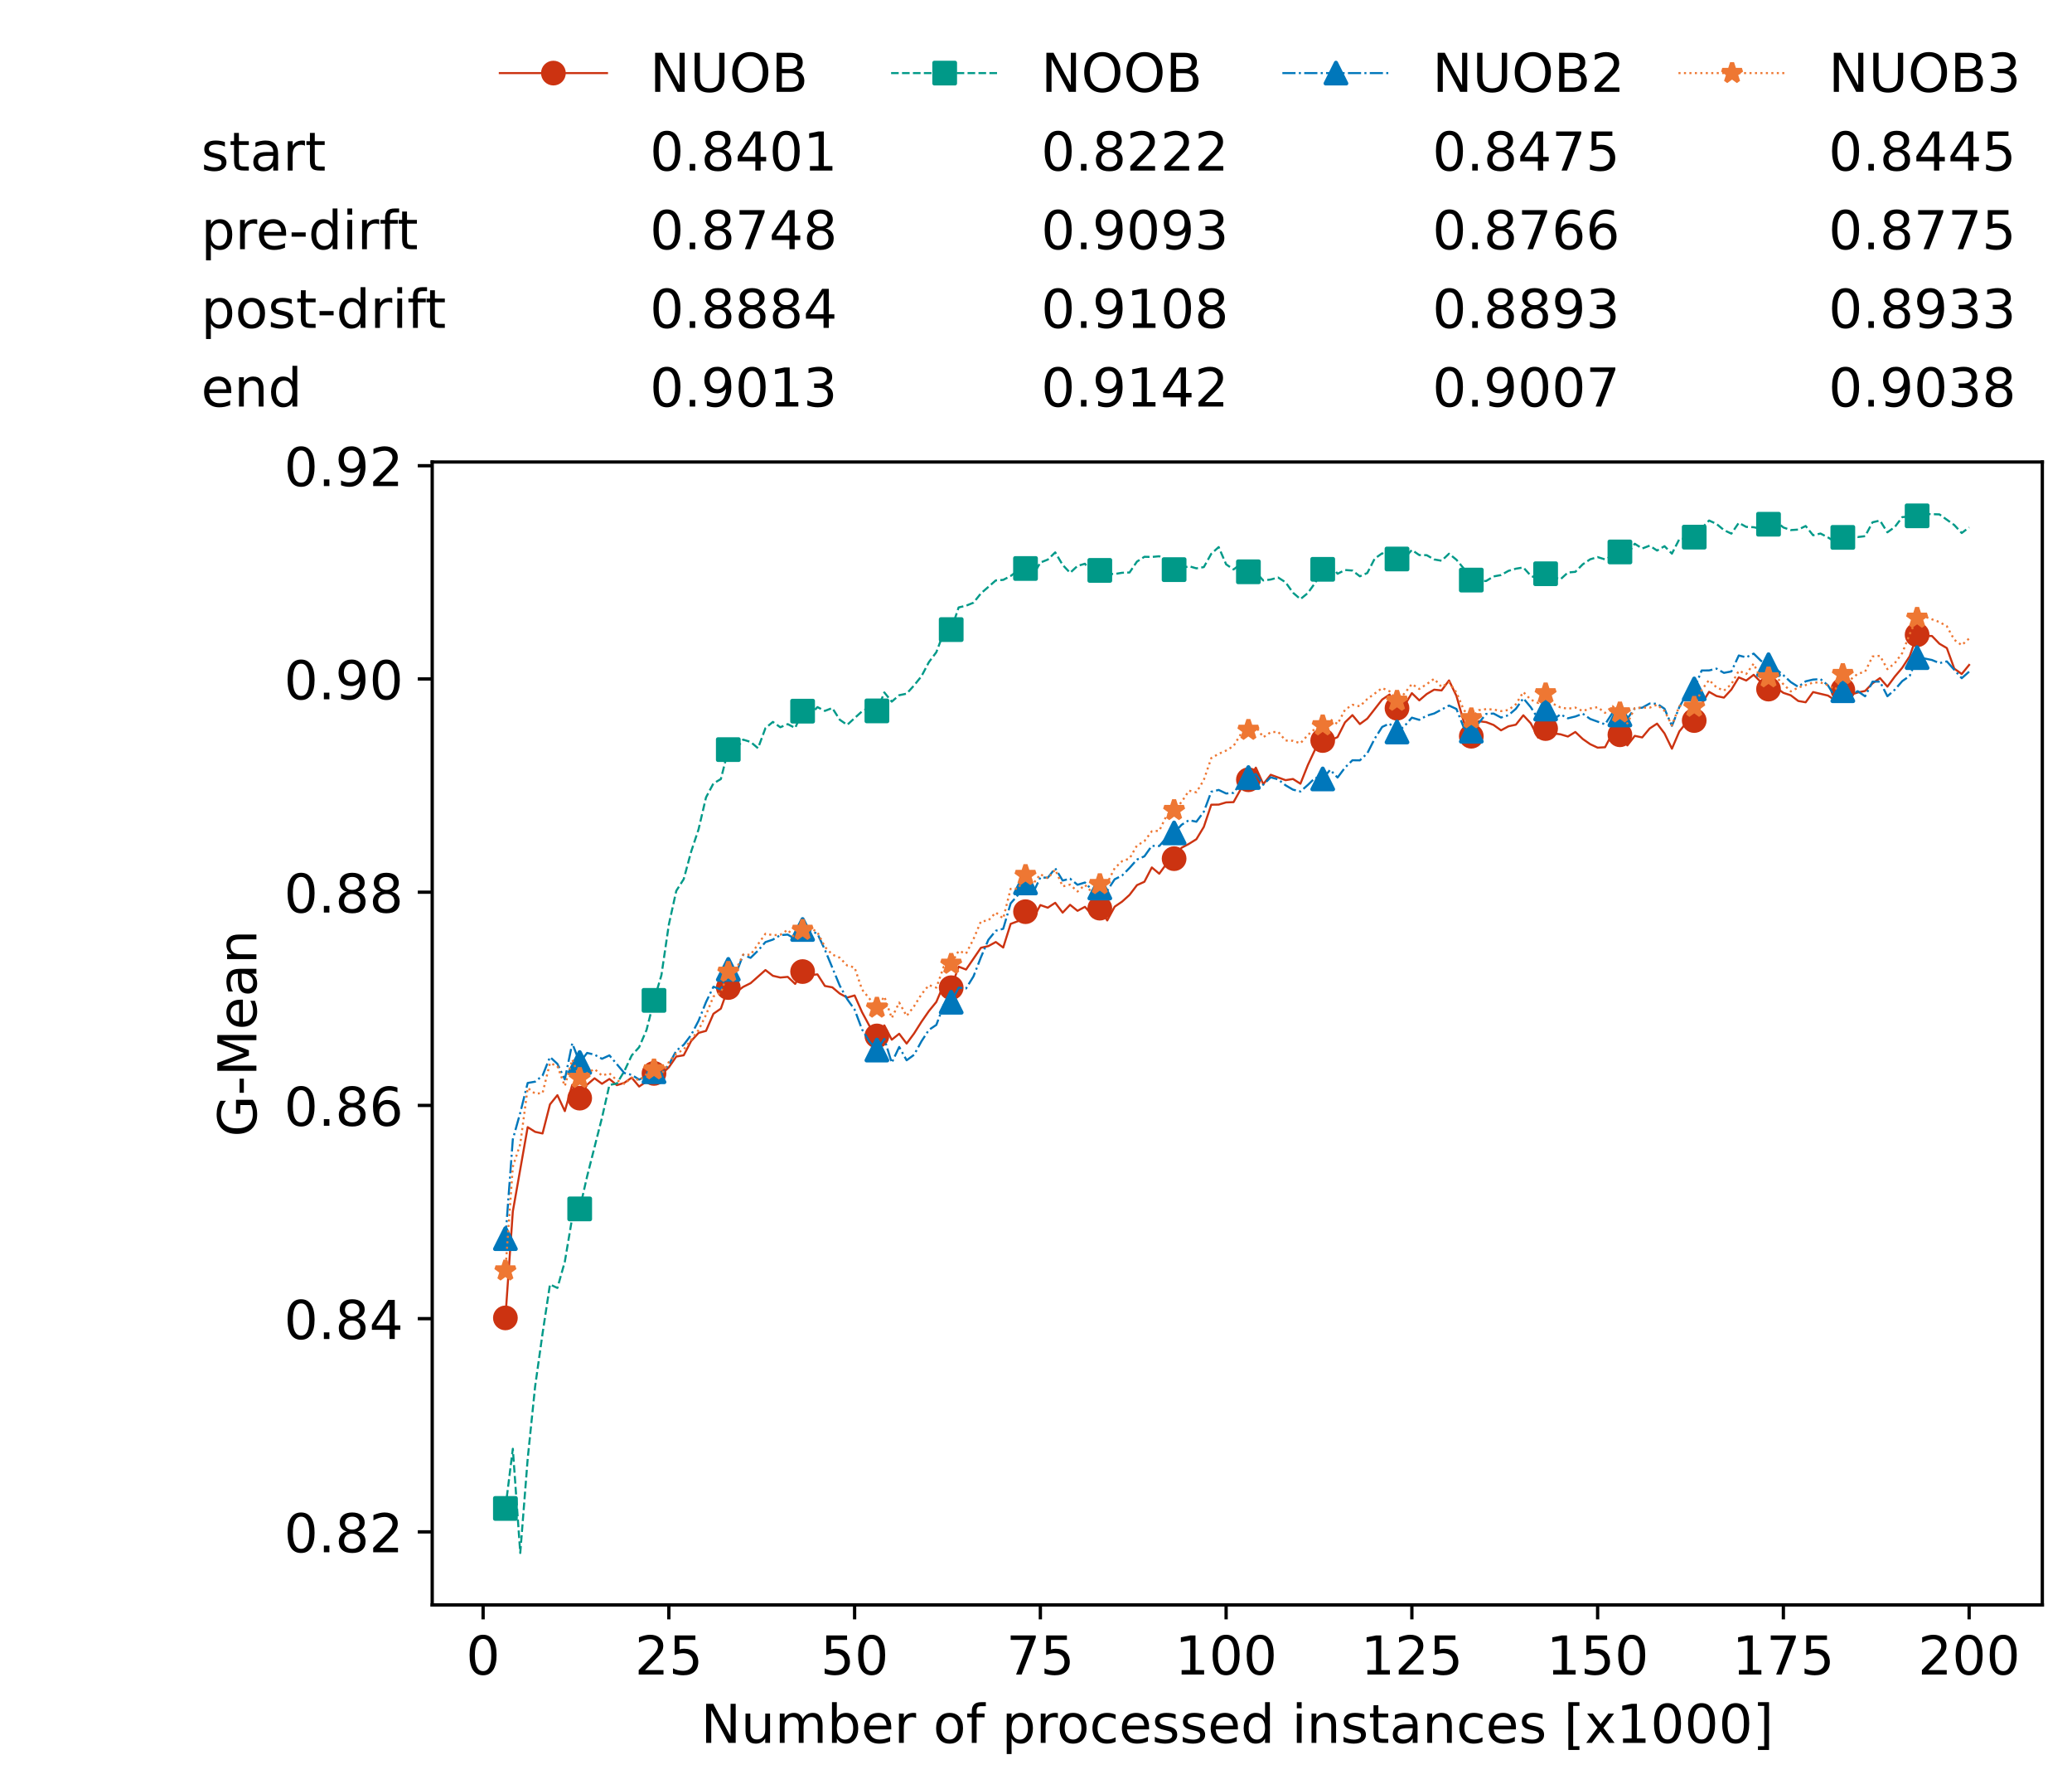 <?xml version="1.0" encoding="utf-8" standalone="no"?>
<!DOCTYPE svg PUBLIC "-//W3C//DTD SVG 1.1//EN"
  "http://www.w3.org/Graphics/SVG/1.1/DTD/svg11.dtd">
<!-- Created with matplotlib (https://matplotlib.org/) -->
<svg height="432.615pt" version="1.1" viewBox="0 0 502.65 432.615" width="502.65pt" xmlns="http://www.w3.org/2000/svg" xmlns:xlink="http://www.w3.org/1999/xlink">
 <defs>
  <style type="text/css">*{stroke-linecap:butt;stroke-linejoin:round;}</style>
 </defs>
 <g id="figure_1">
  <g id="patch_1">
   <path d="M 0 432.615 
L 502.65 432.615 
L 502.65 0 
L 0 0 
z
" style="fill:#ffffff;"/>
  </g>
  <g id="axes_1">
   <g id="patch_2">
    <path d="M 104.85 389.252 
L 495.45 389.252 
L 495.45 112.052 
L 104.85 112.052 
z
" style="fill:#ffffff;"/>
   </g>
   <g id="matplotlib.axis_1">
    <g id="xtick_1">
     <g id="line2d_1">
      <defs>
       <path d="M 0 0 
L 0 3.5 
" id="m28ffef9dd8" style="stroke:#000000;stroke-width:0.8;"/>
      </defs>
      <g>
       <use style="stroke:#000000;stroke-width:0.8;" x="117.197" xlink:href="#m28ffef9dd8" y="389.252"/>
      </g>
     </g>
     <g id="text_1">
      <!-- 0 -->
      <g transform="translate(113.061 406.13)scale(0.13 -0.13)">
       <defs>
        <path d="M 31.781 66.406 
Q 24.172 66.406 20.328 58.906 
Q 16.5 51.422 16.5 36.375 
Q 16.5 21.391 20.328 13.891 
Q 24.172 6.391 31.781 6.391 
Q 39.453 6.391 43.281 13.891 
Q 47.125 21.391 47.125 36.375 
Q 47.125 51.422 43.281 58.906 
Q 39.453 66.406 31.781 66.406 
z
M 31.781 74.219 
Q 44.047 74.219 50.516 64.516 
Q 56.984 54.828 56.984 36.375 
Q 56.984 17.969 50.516 8.266 
Q 44.047 -1.422 31.781 -1.422 
Q 19.531 -1.422 13.062 8.266 
Q 6.594 17.969 6.594 36.375 
Q 6.594 54.828 13.062 64.516 
Q 19.531 74.219 31.781 74.219 
z
" id="DejaVuSans-48"/>
       </defs>
       <use xlink:href="#DejaVuSans-48"/>
      </g>
     </g>
    </g>
    <g id="xtick_2">
     <g id="line2d_2">
      <g>
       <use style="stroke:#000000;stroke-width:0.8;" x="162.259" xlink:href="#m28ffef9dd8" y="389.252"/>
      </g>
     </g>
     <g id="text_2">
      <!-- 25 -->
      <g transform="translate(153.988 406.13)scale(0.13 -0.13)">
       <defs>
        <path d="M 19.188 8.297 
L 53.609 8.297 
L 53.609 0 
L 7.328 0 
L 7.328 8.297 
Q 12.938 14.109 22.625 23.891 
Q 32.328 33.688 34.812 36.531 
Q 39.547 41.844 41.422 45.531 
Q 43.312 49.219 43.312 52.781 
Q 43.312 58.594 39.234 62.25 
Q 35.156 65.922 28.609 65.922 
Q 23.969 65.922 18.812 64.312 
Q 13.672 62.703 7.812 59.422 
L 7.812 69.391 
Q 13.766 71.781 18.938 73 
Q 24.125 74.219 28.422 74.219 
Q 39.75 74.219 46.484 68.547 
Q 53.219 62.891 53.219 53.422 
Q 53.219 48.922 51.531 44.891 
Q 49.859 40.875 45.406 35.406 
Q 44.188 33.984 37.641 27.219 
Q 31.109 20.453 19.188 8.297 
z
" id="DejaVuSans-50"/>
        <path d="M 10.797 72.906 
L 49.516 72.906 
L 49.516 64.594 
L 19.828 64.594 
L 19.828 46.734 
Q 21.969 47.469 24.109 47.828 
Q 26.266 48.188 28.422 48.188 
Q 40.625 48.188 47.75 41.5 
Q 54.891 34.812 54.891 23.391 
Q 54.891 11.625 47.562 5.094 
Q 40.234 -1.422 26.906 -1.422 
Q 22.312 -1.422 17.547 -0.641 
Q 12.797 0.141 7.719 1.703 
L 7.719 11.625 
Q 12.109 9.234 16.797 8.062 
Q 21.484 6.891 26.703 6.891 
Q 35.156 6.891 40.078 11.328 
Q 45.016 15.766 45.016 23.391 
Q 45.016 31 40.078 35.438 
Q 35.156 39.891 26.703 39.891 
Q 22.75 39.891 18.812 39.016 
Q 14.891 38.141 10.797 36.281 
z
" id="DejaVuSans-53"/>
       </defs>
       <use xlink:href="#DejaVuSans-50"/>
       <use x="63.623" xlink:href="#DejaVuSans-53"/>
      </g>
     </g>
    </g>
    <g id="xtick_3">
     <g id="line2d_3">
      <g>
       <use style="stroke:#000000;stroke-width:0.8;" x="207.322" xlink:href="#m28ffef9dd8" y="389.252"/>
      </g>
     </g>
     <g id="text_3">
      <!-- 50 -->
      <g transform="translate(199.05 406.13)scale(0.13 -0.13)">
       <use xlink:href="#DejaVuSans-53"/>
       <use x="63.623" xlink:href="#DejaVuSans-48"/>
      </g>
     </g>
    </g>
    <g id="xtick_4">
     <g id="line2d_4">
      <g>
       <use style="stroke:#000000;stroke-width:0.8;" x="252.384" xlink:href="#m28ffef9dd8" y="389.252"/>
      </g>
     </g>
     <g id="text_4">
      <!-- 75 -->
      <g transform="translate(244.113 406.13)scale(0.13 -0.13)">
       <defs>
        <path d="M 8.203 72.906 
L 55.078 72.906 
L 55.078 68.703 
L 28.609 0 
L 18.312 0 
L 43.219 64.594 
L 8.203 64.594 
z
" id="DejaVuSans-55"/>
       </defs>
       <use xlink:href="#DejaVuSans-55"/>
       <use x="63.623" xlink:href="#DejaVuSans-53"/>
      </g>
     </g>
    </g>
    <g id="xtick_5">
     <g id="line2d_5">
      <g>
       <use style="stroke:#000000;stroke-width:0.8;" x="297.446" xlink:href="#m28ffef9dd8" y="389.252"/>
      </g>
     </g>
     <g id="text_5">
      <!-- 100 -->
      <g transform="translate(285.039 406.13)scale(0.13 -0.13)">
       <defs>
        <path d="M 12.406 8.297 
L 28.516 8.297 
L 28.516 63.922 
L 10.984 60.406 
L 10.984 69.391 
L 28.422 72.906 
L 38.281 72.906 
L 38.281 8.297 
L 54.391 8.297 
L 54.391 0 
L 12.406 0 
z
" id="DejaVuSans-49"/>
       </defs>
       <use xlink:href="#DejaVuSans-49"/>
       <use x="63.623" xlink:href="#DejaVuSans-48"/>
       <use x="127.246" xlink:href="#DejaVuSans-48"/>
      </g>
     </g>
    </g>
    <g id="xtick_6">
     <g id="line2d_6">
      <g>
       <use style="stroke:#000000;stroke-width:0.8;" x="342.509" xlink:href="#m28ffef9dd8" y="389.252"/>
      </g>
     </g>
     <g id="text_6">
      <!-- 125 -->
      <g transform="translate(330.102 406.13)scale(0.13 -0.13)">
       <use xlink:href="#DejaVuSans-49"/>
       <use x="63.623" xlink:href="#DejaVuSans-50"/>
       <use x="127.246" xlink:href="#DejaVuSans-53"/>
      </g>
     </g>
    </g>
    <g id="xtick_7">
     <g id="line2d_7">
      <g>
       <use style="stroke:#000000;stroke-width:0.8;" x="387.571" xlink:href="#m28ffef9dd8" y="389.252"/>
      </g>
     </g>
     <g id="text_7">
      <!-- 150 -->
      <g transform="translate(375.164 406.13)scale(0.13 -0.13)">
       <use xlink:href="#DejaVuSans-49"/>
       <use x="63.623" xlink:href="#DejaVuSans-53"/>
       <use x="127.246" xlink:href="#DejaVuSans-48"/>
      </g>
     </g>
    </g>
    <g id="xtick_8">
     <g id="line2d_8">
      <g>
       <use style="stroke:#000000;stroke-width:0.8;" x="432.633" xlink:href="#m28ffef9dd8" y="389.252"/>
      </g>
     </g>
     <g id="text_8">
      <!-- 175 -->
      <g transform="translate(420.226 406.13)scale(0.13 -0.13)">
       <use xlink:href="#DejaVuSans-49"/>
       <use x="63.623" xlink:href="#DejaVuSans-55"/>
       <use x="127.246" xlink:href="#DejaVuSans-53"/>
      </g>
     </g>
    </g>
    <g id="xtick_9">
     <g id="line2d_9">
      <g>
       <use style="stroke:#000000;stroke-width:0.8;" x="477.695" xlink:href="#m28ffef9dd8" y="389.252"/>
      </g>
     </g>
     <g id="text_9">
      <!-- 200 -->
      <g transform="translate(465.289 406.13)scale(0.13 -0.13)">
       <use xlink:href="#DejaVuSans-50"/>
       <use x="63.623" xlink:href="#DejaVuSans-48"/>
       <use x="127.246" xlink:href="#DejaVuSans-48"/>
      </g>
     </g>
    </g>
    <g id="text_10">
     <!-- Number of processed instances [x1000] -->
     <g transform="translate(170.025 422.711)scale(0.13 -0.13)">
      <defs>
       <path d="M 9.812 72.906 
L 23.094 72.906 
L 55.422 11.922 
L 55.422 72.906 
L 64.984 72.906 
L 64.984 0 
L 51.703 0 
L 19.391 60.984 
L 19.391 0 
L 9.812 0 
z
" id="DejaVuSans-78"/>
       <path d="M 8.5 21.578 
L 8.5 54.688 
L 17.484 54.688 
L 17.484 21.922 
Q 17.484 14.156 20.5 10.266 
Q 23.531 6.391 29.594 6.391 
Q 36.859 6.391 41.078 11.031 
Q 45.312 15.672 45.312 23.688 
L 45.312 54.688 
L 54.297 54.688 
L 54.297 0 
L 45.312 0 
L 45.312 8.406 
Q 42.047 3.422 37.719 1 
Q 33.406 -1.422 27.688 -1.422 
Q 18.266 -1.422 13.375 4.438 
Q 8.5 10.297 8.5 21.578 
z
M 31.109 56 
z
" id="DejaVuSans-117"/>
       <path d="M 52 44.188 
Q 55.375 50.25 60.062 53.125 
Q 64.75 56 71.094 56 
Q 79.641 56 84.281 50.016 
Q 88.922 44.047 88.922 33.016 
L 88.922 0 
L 79.891 0 
L 79.891 32.719 
Q 79.891 40.578 77.094 44.375 
Q 74.312 48.188 68.609 48.188 
Q 61.625 48.188 57.562 43.547 
Q 53.516 38.922 53.516 30.906 
L 53.516 0 
L 44.484 0 
L 44.484 32.719 
Q 44.484 40.625 41.703 44.406 
Q 38.922 48.188 33.109 48.188 
Q 26.219 48.188 22.156 43.531 
Q 18.109 38.875 18.109 30.906 
L 18.109 0 
L 9.078 0 
L 9.078 54.688 
L 18.109 54.688 
L 18.109 46.188 
Q 21.188 51.219 25.484 53.609 
Q 29.781 56 35.688 56 
Q 41.656 56 45.828 52.969 
Q 50 49.953 52 44.188 
z
" id="DejaVuSans-109"/>
       <path d="M 48.688 27.297 
Q 48.688 37.203 44.609 42.844 
Q 40.531 48.484 33.406 48.484 
Q 26.266 48.484 22.188 42.844 
Q 18.109 37.203 18.109 27.297 
Q 18.109 17.391 22.188 11.75 
Q 26.266 6.109 33.406 6.109 
Q 40.531 6.109 44.609 11.75 
Q 48.688 17.391 48.688 27.297 
z
M 18.109 46.391 
Q 20.953 51.266 25.266 53.625 
Q 29.594 56 35.594 56 
Q 45.562 56 51.781 48.094 
Q 58.016 40.188 58.016 27.297 
Q 58.016 14.406 51.781 6.484 
Q 45.562 -1.422 35.594 -1.422 
Q 29.594 -1.422 25.266 0.953 
Q 20.953 3.328 18.109 8.203 
L 18.109 0 
L 9.078 0 
L 9.078 75.984 
L 18.109 75.984 
z
" id="DejaVuSans-98"/>
       <path d="M 56.203 29.594 
L 56.203 25.203 
L 14.891 25.203 
Q 15.484 15.922 20.484 11.062 
Q 25.484 6.203 34.422 6.203 
Q 39.594 6.203 44.453 7.469 
Q 49.312 8.734 54.109 11.281 
L 54.109 2.781 
Q 49.266 0.734 44.188 -0.344 
Q 39.109 -1.422 33.891 -1.422 
Q 20.797 -1.422 13.156 6.188 
Q 5.516 13.812 5.516 26.812 
Q 5.516 40.234 12.766 48.109 
Q 20.016 56 32.328 56 
Q 43.359 56 49.781 48.891 
Q 56.203 41.797 56.203 29.594 
z
M 47.219 32.234 
Q 47.125 39.594 43.094 43.984 
Q 39.062 48.391 32.422 48.391 
Q 24.906 48.391 20.391 44.141 
Q 15.875 39.891 15.188 32.172 
z
" id="DejaVuSans-101"/>
       <path d="M 41.109 46.297 
Q 39.594 47.172 37.812 47.578 
Q 36.031 48 33.891 48 
Q 26.266 48 22.188 43.047 
Q 18.109 38.094 18.109 28.812 
L 18.109 0 
L 9.078 0 
L 9.078 54.688 
L 18.109 54.688 
L 18.109 46.188 
Q 20.953 51.172 25.484 53.578 
Q 30.031 56 36.531 56 
Q 37.453 56 38.578 55.875 
Q 39.703 55.766 41.062 55.516 
z
" id="DejaVuSans-114"/>
       <path id="DejaVuSans-32"/>
       <path d="M 30.609 48.391 
Q 23.391 48.391 19.188 42.75 
Q 14.984 37.109 14.984 27.297 
Q 14.984 17.484 19.156 11.844 
Q 23.344 6.203 30.609 6.203 
Q 37.797 6.203 41.984 11.859 
Q 46.188 17.531 46.188 27.297 
Q 46.188 37.016 41.984 42.703 
Q 37.797 48.391 30.609 48.391 
z
M 30.609 56 
Q 42.328 56 49.016 48.375 
Q 55.719 40.766 55.719 27.297 
Q 55.719 13.875 49.016 6.219 
Q 42.328 -1.422 30.609 -1.422 
Q 18.844 -1.422 12.172 6.219 
Q 5.516 13.875 5.516 27.297 
Q 5.516 40.766 12.172 48.375 
Q 18.844 56 30.609 56 
z
" id="DejaVuSans-111"/>
       <path d="M 37.109 75.984 
L 37.109 68.5 
L 28.516 68.5 
Q 23.688 68.5 21.797 66.547 
Q 19.922 64.594 19.922 59.516 
L 19.922 54.688 
L 34.719 54.688 
L 34.719 47.703 
L 19.922 47.703 
L 19.922 0 
L 10.891 0 
L 10.891 47.703 
L 2.297 47.703 
L 2.297 54.688 
L 10.891 54.688 
L 10.891 58.5 
Q 10.891 67.625 15.141 71.797 
Q 19.391 75.984 28.609 75.984 
z
" id="DejaVuSans-102"/>
       <path d="M 18.109 8.203 
L 18.109 -20.797 
L 9.078 -20.797 
L 9.078 54.688 
L 18.109 54.688 
L 18.109 46.391 
Q 20.953 51.266 25.266 53.625 
Q 29.594 56 35.594 56 
Q 45.562 56 51.781 48.094 
Q 58.016 40.188 58.016 27.297 
Q 58.016 14.406 51.781 6.484 
Q 45.562 -1.422 35.594 -1.422 
Q 29.594 -1.422 25.266 0.953 
Q 20.953 3.328 18.109 8.203 
z
M 48.688 27.297 
Q 48.688 37.203 44.609 42.844 
Q 40.531 48.484 33.406 48.484 
Q 26.266 48.484 22.188 42.844 
Q 18.109 37.203 18.109 27.297 
Q 18.109 17.391 22.188 11.75 
Q 26.266 6.109 33.406 6.109 
Q 40.531 6.109 44.609 11.75 
Q 48.688 17.391 48.688 27.297 
z
" id="DejaVuSans-112"/>
       <path d="M 48.781 52.594 
L 48.781 44.188 
Q 44.969 46.297 41.141 47.344 
Q 37.312 48.391 33.406 48.391 
Q 24.656 48.391 19.812 42.844 
Q 14.984 37.312 14.984 27.297 
Q 14.984 17.281 19.812 11.734 
Q 24.656 6.203 33.406 6.203 
Q 37.312 6.203 41.141 7.25 
Q 44.969 8.297 48.781 10.406 
L 48.781 2.094 
Q 45.016 0.344 40.984 -0.531 
Q 36.969 -1.422 32.422 -1.422 
Q 20.062 -1.422 12.781 6.344 
Q 5.516 14.109 5.516 27.297 
Q 5.516 40.672 12.859 48.328 
Q 20.219 56 33.016 56 
Q 37.156 56 41.109 55.141 
Q 45.062 54.297 48.781 52.594 
z
" id="DejaVuSans-99"/>
       <path d="M 44.281 53.078 
L 44.281 44.578 
Q 40.484 46.531 36.375 47.5 
Q 32.281 48.484 27.875 48.484 
Q 21.188 48.484 17.844 46.438 
Q 14.5 44.391 14.5 40.281 
Q 14.5 37.156 16.891 35.375 
Q 19.281 33.594 26.516 31.984 
L 29.594 31.297 
Q 39.156 29.25 43.188 25.516 
Q 47.219 21.781 47.219 15.094 
Q 47.219 7.469 41.188 3.016 
Q 35.156 -1.422 24.609 -1.422 
Q 20.219 -1.422 15.453 -0.562 
Q 10.688 0.297 5.422 2 
L 5.422 11.281 
Q 10.406 8.688 15.234 7.391 
Q 20.062 6.109 24.812 6.109 
Q 31.156 6.109 34.562 8.281 
Q 37.984 10.453 37.984 14.406 
Q 37.984 18.062 35.516 20.016 
Q 33.062 21.969 24.703 23.781 
L 21.578 24.516 
Q 13.234 26.266 9.516 29.906 
Q 5.812 33.547 5.812 39.891 
Q 5.812 47.609 11.281 51.797 
Q 16.75 56 26.812 56 
Q 31.781 56 36.172 55.266 
Q 40.578 54.547 44.281 53.078 
z
" id="DejaVuSans-115"/>
       <path d="M 45.406 46.391 
L 45.406 75.984 
L 54.391 75.984 
L 54.391 0 
L 45.406 0 
L 45.406 8.203 
Q 42.578 3.328 38.25 0.953 
Q 33.938 -1.422 27.875 -1.422 
Q 17.969 -1.422 11.734 6.484 
Q 5.516 14.406 5.516 27.297 
Q 5.516 40.188 11.734 48.094 
Q 17.969 56 27.875 56 
Q 33.938 56 38.25 53.625 
Q 42.578 51.266 45.406 46.391 
z
M 14.797 27.297 
Q 14.797 17.391 18.875 11.75 
Q 22.953 6.109 30.078 6.109 
Q 37.203 6.109 41.297 11.75 
Q 45.406 17.391 45.406 27.297 
Q 45.406 37.203 41.297 42.844 
Q 37.203 48.484 30.078 48.484 
Q 22.953 48.484 18.875 42.844 
Q 14.797 37.203 14.797 27.297 
z
" id="DejaVuSans-100"/>
       <path d="M 9.422 54.688 
L 18.406 54.688 
L 18.406 0 
L 9.422 0 
z
M 9.422 75.984 
L 18.406 75.984 
L 18.406 64.594 
L 9.422 64.594 
z
" id="DejaVuSans-105"/>
       <path d="M 54.891 33.016 
L 54.891 0 
L 45.906 0 
L 45.906 32.719 
Q 45.906 40.484 42.875 44.328 
Q 39.844 48.188 33.797 48.188 
Q 26.516 48.188 22.312 43.547 
Q 18.109 38.922 18.109 30.906 
L 18.109 0 
L 9.078 0 
L 9.078 54.688 
L 18.109 54.688 
L 18.109 46.188 
Q 21.344 51.125 25.703 53.562 
Q 30.078 56 35.797 56 
Q 45.219 56 50.047 50.172 
Q 54.891 44.344 54.891 33.016 
z
" id="DejaVuSans-110"/>
       <path d="M 18.312 70.219 
L 18.312 54.688 
L 36.812 54.688 
L 36.812 47.703 
L 18.312 47.703 
L 18.312 18.016 
Q 18.312 11.328 20.141 9.422 
Q 21.969 7.516 27.594 7.516 
L 36.812 7.516 
L 36.812 0 
L 27.594 0 
Q 17.188 0 13.234 3.875 
Q 9.281 7.766 9.281 18.016 
L 9.281 47.703 
L 2.688 47.703 
L 2.688 54.688 
L 9.281 54.688 
L 9.281 70.219 
z
" id="DejaVuSans-116"/>
       <path d="M 34.281 27.484 
Q 23.391 27.484 19.188 25 
Q 14.984 22.516 14.984 16.5 
Q 14.984 11.719 18.141 8.906 
Q 21.297 6.109 26.703 6.109 
Q 34.188 6.109 38.703 11.406 
Q 43.219 16.703 43.219 25.484 
L 43.219 27.484 
z
M 52.203 31.203 
L 52.203 0 
L 43.219 0 
L 43.219 8.297 
Q 40.141 3.328 35.547 0.953 
Q 30.953 -1.422 24.312 -1.422 
Q 15.922 -1.422 10.953 3.297 
Q 6 8.016 6 15.922 
Q 6 25.141 12.172 29.828 
Q 18.359 34.516 30.609 34.516 
L 43.219 34.516 
L 43.219 35.406 
Q 43.219 41.609 39.141 45 
Q 35.062 48.391 27.688 48.391 
Q 23 48.391 18.547 47.266 
Q 14.109 46.141 10.016 43.891 
L 10.016 52.203 
Q 14.938 54.109 19.578 55.047 
Q 24.219 56 28.609 56 
Q 40.484 56 46.344 49.844 
Q 52.203 43.703 52.203 31.203 
z
" id="DejaVuSans-97"/>
       <path d="M 8.594 75.984 
L 29.297 75.984 
L 29.297 69 
L 17.578 69 
L 17.578 -6.203 
L 29.297 -6.203 
L 29.297 -13.188 
L 8.594 -13.188 
z
" id="DejaVuSans-91"/>
       <path d="M 54.891 54.688 
L 35.109 28.078 
L 55.906 0 
L 45.312 0 
L 29.391 21.484 
L 13.484 0 
L 2.875 0 
L 24.125 28.609 
L 4.688 54.688 
L 15.281 54.688 
L 29.781 35.203 
L 44.281 54.688 
z
" id="DejaVuSans-120"/>
       <path d="M 30.422 75.984 
L 30.422 -13.188 
L 9.719 -13.188 
L 9.719 -6.203 
L 21.391 -6.203 
L 21.391 69 
L 9.719 69 
L 9.719 75.984 
z
" id="DejaVuSans-93"/>
      </defs>
      <use xlink:href="#DejaVuSans-78"/>
      <use x="74.805" xlink:href="#DejaVuSans-117"/>
      <use x="138.184" xlink:href="#DejaVuSans-109"/>
      <use x="235.596" xlink:href="#DejaVuSans-98"/>
      <use x="299.072" xlink:href="#DejaVuSans-101"/>
      <use x="360.596" xlink:href="#DejaVuSans-114"/>
      <use x="401.709" xlink:href="#DejaVuSans-32"/>
      <use x="433.496" xlink:href="#DejaVuSans-111"/>
      <use x="494.678" xlink:href="#DejaVuSans-102"/>
      <use x="529.883" xlink:href="#DejaVuSans-32"/>
      <use x="561.67" xlink:href="#DejaVuSans-112"/>
      <use x="625.146" xlink:href="#DejaVuSans-114"/>
      <use x="664.01" xlink:href="#DejaVuSans-111"/>
      <use x="725.191" xlink:href="#DejaVuSans-99"/>
      <use x="780.172" xlink:href="#DejaVuSans-101"/>
      <use x="841.695" xlink:href="#DejaVuSans-115"/>
      <use x="893.795" xlink:href="#DejaVuSans-115"/>
      <use x="945.895" xlink:href="#DejaVuSans-101"/>
      <use x="1007.418" xlink:href="#DejaVuSans-100"/>
      <use x="1070.895" xlink:href="#DejaVuSans-32"/>
      <use x="1102.682" xlink:href="#DejaVuSans-105"/>
      <use x="1130.465" xlink:href="#DejaVuSans-110"/>
      <use x="1193.844" xlink:href="#DejaVuSans-115"/>
      <use x="1245.943" xlink:href="#DejaVuSans-116"/>
      <use x="1285.152" xlink:href="#DejaVuSans-97"/>
      <use x="1346.432" xlink:href="#DejaVuSans-110"/>
      <use x="1409.811" xlink:href="#DejaVuSans-99"/>
      <use x="1464.791" xlink:href="#DejaVuSans-101"/>
      <use x="1526.314" xlink:href="#DejaVuSans-115"/>
      <use x="1578.414" xlink:href="#DejaVuSans-32"/>
      <use x="1610.201" xlink:href="#DejaVuSans-91"/>
      <use x="1649.215" xlink:href="#DejaVuSans-120"/>
      <use x="1708.395" xlink:href="#DejaVuSans-49"/>
      <use x="1772.018" xlink:href="#DejaVuSans-48"/>
      <use x="1835.641" xlink:href="#DejaVuSans-48"/>
      <use x="1899.264" xlink:href="#DejaVuSans-48"/>
      <use x="1962.887" xlink:href="#DejaVuSans-93"/>
     </g>
    </g>
   </g>
   <g id="matplotlib.axis_2">
    <g id="ytick_1">
     <g id="line2d_10">
      <defs>
       <path d="M 0 0 
L -3.5 0 
" id="m9b3cbdc5ea" style="stroke:#000000;stroke-width:0.8;"/>
      </defs>
      <g>
       <use style="stroke:#000000;stroke-width:0.8;" x="104.85" xlink:href="#m9b3cbdc5ea" y="371.535"/>
      </g>
     </g>
     <g id="text_11">
      <!-- 0.82 -->
      <g transform="translate(68.905 376.474)scale(0.13 -0.13)">
       <defs>
        <path d="M 10.688 12.406 
L 21 12.406 
L 21 0 
L 10.688 0 
z
" id="DejaVuSans-46"/>
        <path d="M 31.781 34.625 
Q 24.75 34.625 20.719 30.859 
Q 16.703 27.094 16.703 20.516 
Q 16.703 13.922 20.719 10.156 
Q 24.75 6.391 31.781 6.391 
Q 38.812 6.391 42.859 10.172 
Q 46.922 13.969 46.922 20.516 
Q 46.922 27.094 42.891 30.859 
Q 38.875 34.625 31.781 34.625 
z
M 21.922 38.812 
Q 15.578 40.375 12.031 44.719 
Q 8.5 49.078 8.5 55.328 
Q 8.5 64.062 14.719 69.141 
Q 20.953 74.219 31.781 74.219 
Q 42.672 74.219 48.875 69.141 
Q 55.078 64.062 55.078 55.328 
Q 55.078 49.078 51.531 44.719 
Q 48 40.375 41.703 38.812 
Q 48.828 37.156 52.797 32.312 
Q 56.781 27.484 56.781 20.516 
Q 56.781 9.906 50.312 4.234 
Q 43.844 -1.422 31.781 -1.422 
Q 19.734 -1.422 13.25 4.234 
Q 6.781 9.906 6.781 20.516 
Q 6.781 27.484 10.781 32.312 
Q 14.797 37.156 21.922 38.812 
z
M 18.312 54.391 
Q 18.312 48.734 21.844 45.562 
Q 25.391 42.391 31.781 42.391 
Q 38.141 42.391 41.719 45.562 
Q 45.312 48.734 45.312 54.391 
Q 45.312 60.062 41.719 63.234 
Q 38.141 66.406 31.781 66.406 
Q 25.391 66.406 21.844 63.234 
Q 18.312 60.062 18.312 54.391 
z
" id="DejaVuSans-56"/>
       </defs>
       <use xlink:href="#DejaVuSans-48"/>
       <use x="63.623" xlink:href="#DejaVuSans-46"/>
       <use x="95.41" xlink:href="#DejaVuSans-56"/>
       <use x="159.033" xlink:href="#DejaVuSans-50"/>
      </g>
     </g>
    </g>
    <g id="ytick_2">
     <g id="line2d_11">
      <g>
       <use style="stroke:#000000;stroke-width:0.8;" x="104.85" xlink:href="#m9b3cbdc5ea" y="319.819"/>
      </g>
     </g>
     <g id="text_12">
      <!-- 0.84 -->
      <g transform="translate(68.905 324.758)scale(0.13 -0.13)">
       <defs>
        <path d="M 37.797 64.312 
L 12.891 25.391 
L 37.797 25.391 
z
M 35.203 72.906 
L 47.609 72.906 
L 47.609 25.391 
L 58.016 25.391 
L 58.016 17.188 
L 47.609 17.188 
L 47.609 0 
L 37.797 0 
L 37.797 17.188 
L 4.891 17.188 
L 4.891 26.703 
z
" id="DejaVuSans-52"/>
       </defs>
       <use xlink:href="#DejaVuSans-48"/>
       <use x="63.623" xlink:href="#DejaVuSans-46"/>
       <use x="95.41" xlink:href="#DejaVuSans-56"/>
       <use x="159.033" xlink:href="#DejaVuSans-52"/>
      </g>
     </g>
    </g>
    <g id="ytick_3">
     <g id="line2d_12">
      <g>
       <use style="stroke:#000000;stroke-width:0.8;" x="104.85" xlink:href="#m9b3cbdc5ea" y="268.102"/>
      </g>
     </g>
     <g id="text_13">
      <!-- 0.86 -->
      <g transform="translate(68.905 273.041)scale(0.13 -0.13)">
       <defs>
        <path d="M 33.016 40.375 
Q 26.375 40.375 22.484 35.828 
Q 18.609 31.297 18.609 23.391 
Q 18.609 15.531 22.484 10.953 
Q 26.375 6.391 33.016 6.391 
Q 39.656 6.391 43.531 10.953 
Q 47.406 15.531 47.406 23.391 
Q 47.406 31.297 43.531 35.828 
Q 39.656 40.375 33.016 40.375 
z
M 52.594 71.297 
L 52.594 62.312 
Q 48.875 64.062 45.094 64.984 
Q 41.312 65.922 37.594 65.922 
Q 27.828 65.922 22.672 59.328 
Q 17.531 52.734 16.797 39.406 
Q 19.672 43.656 24.016 45.922 
Q 28.375 48.188 33.594 48.188 
Q 44.578 48.188 50.953 41.516 
Q 57.328 34.859 57.328 23.391 
Q 57.328 12.156 50.688 5.359 
Q 44.047 -1.422 33.016 -1.422 
Q 20.359 -1.422 13.672 8.266 
Q 6.984 17.969 6.984 36.375 
Q 6.984 53.656 15.188 63.938 
Q 23.391 74.219 37.203 74.219 
Q 40.922 74.219 44.703 73.484 
Q 48.484 72.75 52.594 71.297 
z
" id="DejaVuSans-54"/>
       </defs>
       <use xlink:href="#DejaVuSans-48"/>
       <use x="63.623" xlink:href="#DejaVuSans-46"/>
       <use x="95.41" xlink:href="#DejaVuSans-56"/>
       <use x="159.033" xlink:href="#DejaVuSans-54"/>
      </g>
     </g>
    </g>
    <g id="ytick_4">
     <g id="line2d_13">
      <g>
       <use style="stroke:#000000;stroke-width:0.8;" x="104.85" xlink:href="#m9b3cbdc5ea" y="216.385"/>
      </g>
     </g>
     <g id="text_14">
      <!-- 0.88 -->
      <g transform="translate(68.905 221.324)scale(0.13 -0.13)">
       <use xlink:href="#DejaVuSans-48"/>
       <use x="63.623" xlink:href="#DejaVuSans-46"/>
       <use x="95.41" xlink:href="#DejaVuSans-56"/>
       <use x="159.033" xlink:href="#DejaVuSans-56"/>
      </g>
     </g>
    </g>
    <g id="ytick_5">
     <g id="line2d_14">
      <g>
       <use style="stroke:#000000;stroke-width:0.8;" x="104.85" xlink:href="#m9b3cbdc5ea" y="164.669"/>
      </g>
     </g>
     <g id="text_15">
      <!-- 0.90 -->
      <g transform="translate(68.905 169.608)scale(0.13 -0.13)">
       <defs>
        <path d="M 10.984 1.516 
L 10.984 10.5 
Q 14.703 8.734 18.5 7.812 
Q 22.312 6.891 25.984 6.891 
Q 35.75 6.891 40.891 13.453 
Q 46.047 20.016 46.781 33.406 
Q 43.953 29.203 39.594 26.953 
Q 35.25 24.703 29.984 24.703 
Q 19.047 24.703 12.672 31.312 
Q 6.297 37.938 6.297 49.422 
Q 6.297 60.641 12.938 67.422 
Q 19.578 74.219 30.609 74.219 
Q 43.266 74.219 49.922 64.516 
Q 56.594 54.828 56.594 36.375 
Q 56.594 19.141 48.406 8.859 
Q 40.234 -1.422 26.422 -1.422 
Q 22.703 -1.422 18.891 -0.688 
Q 15.094 0.047 10.984 1.516 
z
M 30.609 32.422 
Q 37.25 32.422 41.125 36.953 
Q 45.016 41.5 45.016 49.422 
Q 45.016 57.281 41.125 61.844 
Q 37.25 66.406 30.609 66.406 
Q 23.969 66.406 20.094 61.844 
Q 16.219 57.281 16.219 49.422 
Q 16.219 41.5 20.094 36.953 
Q 23.969 32.422 30.609 32.422 
z
" id="DejaVuSans-57"/>
       </defs>
       <use xlink:href="#DejaVuSans-48"/>
       <use x="63.623" xlink:href="#DejaVuSans-46"/>
       <use x="95.41" xlink:href="#DejaVuSans-57"/>
       <use x="159.033" xlink:href="#DejaVuSans-48"/>
      </g>
     </g>
    </g>
    <g id="ytick_6">
     <g id="line2d_15">
      <g>
       <use style="stroke:#000000;stroke-width:0.8;" x="104.85" xlink:href="#m9b3cbdc5ea" y="112.952"/>
      </g>
     </g>
     <g id="text_16">
      <!-- 0.92 -->
      <g transform="translate(68.905 117.891)scale(0.13 -0.13)">
       <use xlink:href="#DejaVuSans-48"/>
       <use x="63.623" xlink:href="#DejaVuSans-46"/>
       <use x="95.41" xlink:href="#DejaVuSans-57"/>
       <use x="159.033" xlink:href="#DejaVuSans-50"/>
      </g>
     </g>
    </g>
    <g id="text_17">
     <!-- G-Mean -->
     <g transform="translate(62.201 275.744)rotate(-90)scale(0.13 -0.13)">
      <defs>
       <path d="M 59.516 10.406 
L 59.516 29.984 
L 43.406 29.984 
L 43.406 38.094 
L 69.281 38.094 
L 69.281 6.781 
Q 63.578 2.734 56.688 0.656 
Q 49.812 -1.422 42 -1.422 
Q 24.906 -1.422 15.25 8.562 
Q 5.609 18.562 5.609 36.375 
Q 5.609 54.25 15.25 64.234 
Q 24.906 74.219 42 74.219 
Q 49.125 74.219 55.547 72.453 
Q 61.969 70.703 67.391 67.281 
L 67.391 56.781 
Q 61.922 61.422 55.766 63.766 
Q 49.609 66.109 42.828 66.109 
Q 29.438 66.109 22.719 58.641 
Q 16.016 51.172 16.016 36.375 
Q 16.016 21.625 22.719 14.156 
Q 29.438 6.688 42.828 6.688 
Q 48.047 6.688 52.141 7.594 
Q 56.25 8.5 59.516 10.406 
z
" id="DejaVuSans-71"/>
       <path d="M 4.891 31.391 
L 31.203 31.391 
L 31.203 23.391 
L 4.891 23.391 
z
" id="DejaVuSans-45"/>
       <path d="M 9.812 72.906 
L 24.516 72.906 
L 43.109 23.297 
L 61.812 72.906 
L 76.516 72.906 
L 76.516 0 
L 66.891 0 
L 66.891 64.016 
L 48.094 14.016 
L 38.188 14.016 
L 19.391 64.016 
L 19.391 0 
L 9.812 0 
z
" id="DejaVuSans-77"/>
      </defs>
      <use xlink:href="#DejaVuSans-71"/>
      <use x="77.49" xlink:href="#DejaVuSans-45"/>
      <use x="113.574" xlink:href="#DejaVuSans-77"/>
      <use x="199.854" xlink:href="#DejaVuSans-101"/>
      <use x="261.377" xlink:href="#DejaVuSans-97"/>
      <use x="322.656" xlink:href="#DejaVuSans-110"/>
     </g>
    </g>
   </g>
   <g id="line2d_16"/>
   <g id="line2d_17"/>
   <g id="line2d_18"/>
   <g id="line2d_19"/>
   <g id="line2d_20"/>
   <g id="line2d_21">
    <path clip-path="url(#pa90cc09229)" d="M 122.605 319.636 
L 124.407 293.826 
L 128.012 273.371 
L 129.815 274.509 
L 131.617 274.909 
L 133.419 267.85 
L 135.222 265.618 
L 137.024 269.479 
L 138.827 263.099 
L 140.629 266.34 
L 142.432 263.062 
L 144.234 261.523 
L 146.037 262.853 
L 147.839 261.683 
L 149.642 263.19 
L 151.444 262.636 
L 153.247 261.366 
L 155.049 263.52 
L 156.852 262.291 
L 158.654 260.34 
L 160.457 260.53 
L 162.259 258.852 
L 164.062 256.247 
L 165.864 255.942 
L 167.667 252.481 
L 169.469 250.517 
L 171.272 250.025 
L 173.074 245.875 
L 174.877 244.625 
L 176.679 239.513 
L 178.482 240.702 
L 180.284 239.356 
L 182.087 238.456 
L 185.692 235.27 
L 187.494 236.665 
L 189.297 237.085 
L 191.099 236.923 
L 192.902 238.629 
L 194.704 235.639 
L 196.507 236.513 
L 198.309 236.314 
L 200.112 239.129 
L 201.914 239.464 
L 203.717 240.976 
L 205.519 241.95 
L 207.322 241.432 
L 209.124 245.485 
L 210.927 248.833 
L 212.729 251.249 
L 214.532 248.694 
L 216.334 252.159 
L 218.137 250.723 
L 219.939 253.101 
L 221.742 250.662 
L 223.544 247.811 
L 225.347 245.213 
L 227.149 243.003 
L 228.952 238.751 
L 230.754 239.554 
L 232.557 234.448 
L 234.359 235.146 
L 237.964 229.868 
L 239.767 229.461 
L 241.569 228.47 
L 243.372 229.811 
L 245.174 224.074 
L 246.976 223.403 
L 248.779 221.115 
L 250.581 222.848 
L 252.384 219.513 
L 254.186 220.146 
L 255.989 218.958 
L 257.791 221.343 
L 259.594 219.445 
L 261.396 220.906 
L 263.199 219.935 
L 265.001 221.961 
L 266.804 220.259 
L 268.606 223.236 
L 270.409 219.901 
L 272.211 218.672 
L 274.014 217.043 
L 275.816 214.681 
L 277.619 213.863 
L 279.421 210.387 
L 281.224 211.903 
L 283.026 209.443 
L 284.829 208.255 
L 286.631 205.611 
L 288.434 204.659 
L 290.236 203.539 
L 292.039 200.543 
L 293.841 195.168 
L 295.644 195.141 
L 297.446 194.61 
L 299.249 194.547 
L 301.051 191.297 
L 302.854 189.117 
L 304.656 186.181 
L 306.459 190.176 
L 308.261 187.908 
L 311.866 189.218 
L 313.669 188.931 
L 315.471 190.076 
L 317.274 185.554 
L 319.076 181.693 
L 320.879 179.6 
L 322.681 179.591 
L 324.484 178.767 
L 326.286 175.2 
L 328.089 173.439 
L 329.891 175.608 
L 331.694 174.287 
L 335.299 169.665 
L 337.101 168.45 
L 338.904 171.762 
L 340.706 171.104 
L 342.509 168.112 
L 344.311 169.862 
L 346.114 168.323 
L 347.916 167.268 
L 349.719 167.455 
L 351.521 165.024 
L 353.324 168.789 
L 355.126 175.146 
L 356.928 178.564 
L 358.731 174.918 
L 360.533 175.139 
L 362.336 175.834 
L 364.138 177.13 
L 365.941 176.156 
L 367.743 175.758 
L 369.546 173.479 
L 371.348 175.416 
L 373.151 178.904 
L 374.953 176.702 
L 376.756 177.864 
L 378.558 178.094 
L 380.361 178.633 
L 382.163 177.529 
L 383.966 179.232 
L 385.768 180.49 
L 387.571 181.331 
L 389.373 181.231 
L 391.176 177.833 
L 392.978 178.208 
L 394.781 180.788 
L 396.583 178.474 
L 398.386 178.85 
L 400.188 176.687 
L 401.991 175.502 
L 403.793 177.872 
L 405.596 181.587 
L 407.398 177.384 
L 409.201 175.14 
L 411.003 174.758 
L 412.806 170.717 
L 414.608 167.79 
L 416.411 168.809 
L 418.213 169.2 
L 420.016 167.241 
L 421.818 164.281 
L 423.621 165.05 
L 425.423 163.662 
L 427.226 165.483 
L 429.028 167.132 
L 430.831 166.764 
L 432.633 168.042 
L 434.436 168.636 
L 436.238 170.009 
L 438.041 170.33 
L 439.843 167.85 
L 443.448 168.702 
L 445.251 169.884 
L 447.053 167.324 
L 448.856 168.532 
L 450.658 167.956 
L 452.461 167.574 
L 454.263 165.734 
L 456.066 164.461 
L 457.868 166.534 
L 459.671 164.086 
L 461.473 161.949 
L 463.276 159.171 
L 465.078 153.963 
L 466.881 154.203 
L 468.683 154.252 
L 470.485 156.127 
L 472.288 157.187 
L 474.09 162.159 
L 475.893 163.473 
L 477.695 161.273 
L 477.695 161.273 
" style="fill:none;stroke:#cc3311;stroke-linecap:square;stroke-width:0.5;"/>
    <defs>
     <path d="M 0 2.5 
C 0.663 2.5 1.299 2.237 1.768 1.768 
C 2.237 1.299 2.5 0.663 2.5 0 
C 2.5 -0.663 2.237 -1.299 1.768 -1.768 
C 1.299 -2.237 0.663 -2.5 0 -2.5 
C -0.663 -2.5 -1.299 -2.237 -1.768 -1.768 
C -2.237 -1.299 -2.5 -0.663 -2.5 0 
C -2.5 0.663 -2.237 1.299 -1.768 1.768 
C -1.299 2.237 -0.663 2.5 0 2.5 
z
" id="me9004d9688" style="stroke:#cc3311;"/>
    </defs>
    <g clip-path="url(#pa90cc09229)">
     <use style="fill:#cc3311;stroke:#cc3311;" x="122.605" xlink:href="#me9004d9688" y="319.636"/>
     <use style="fill:#cc3311;stroke:#cc3311;" x="140.629" xlink:href="#me9004d9688" y="266.34"/>
     <use style="fill:#cc3311;stroke:#cc3311;" x="158.654" xlink:href="#me9004d9688" y="260.34"/>
     <use style="fill:#cc3311;stroke:#cc3311;" x="176.679" xlink:href="#me9004d9688" y="239.513"/>
     <use style="fill:#cc3311;stroke:#cc3311;" x="194.704" xlink:href="#me9004d9688" y="235.639"/>
     <use style="fill:#cc3311;stroke:#cc3311;" x="212.729" xlink:href="#me9004d9688" y="251.249"/>
     <use style="fill:#cc3311;stroke:#cc3311;" x="230.754" xlink:href="#me9004d9688" y="239.554"/>
     <use style="fill:#cc3311;stroke:#cc3311;" x="248.779" xlink:href="#me9004d9688" y="221.115"/>
     <use style="fill:#cc3311;stroke:#cc3311;" x="266.804" xlink:href="#me9004d9688" y="220.259"/>
     <use style="fill:#cc3311;stroke:#cc3311;" x="284.829" xlink:href="#me9004d9688" y="208.255"/>
     <use style="fill:#cc3311;stroke:#cc3311;" x="302.854" xlink:href="#me9004d9688" y="189.117"/>
     <use style="fill:#cc3311;stroke:#cc3311;" x="320.879" xlink:href="#me9004d9688" y="179.6"/>
     <use style="fill:#cc3311;stroke:#cc3311;" x="338.904" xlink:href="#me9004d9688" y="171.762"/>
     <use style="fill:#cc3311;stroke:#cc3311;" x="356.928" xlink:href="#me9004d9688" y="178.564"/>
     <use style="fill:#cc3311;stroke:#cc3311;" x="374.953" xlink:href="#me9004d9688" y="176.702"/>
     <use style="fill:#cc3311;stroke:#cc3311;" x="392.978" xlink:href="#me9004d9688" y="178.208"/>
     <use style="fill:#cc3311;stroke:#cc3311;" x="411.003" xlink:href="#me9004d9688" y="174.758"/>
     <use style="fill:#cc3311;stroke:#cc3311;" x="429.028" xlink:href="#me9004d9688" y="167.132"/>
     <use style="fill:#cc3311;stroke:#cc3311;" x="447.053" xlink:href="#me9004d9688" y="167.324"/>
     <use style="fill:#cc3311;stroke:#cc3311;" x="465.078" xlink:href="#me9004d9688" y="153.963"/>
    </g>
   </g>
   <g id="line2d_22"/>
   <g id="line2d_23"/>
   <g id="line2d_24"/>
   <g id="line2d_25"/>
   <g id="line2d_26">
    <path clip-path="url(#pa90cc09229)" d="M 122.605 365.848 
L 124.407 351.375 
L 126.21 376.652 
L 128.012 353.804 
L 129.815 336.282 
L 131.617 323.419 
L 133.419 311.515 
L 135.222 312.378 
L 137.024 305.997 
L 138.827 295.256 
L 140.629 293.203 
L 142.432 285.297 
L 146.037 271.086 
L 147.839 263.143 
L 149.642 262.797 
L 151.444 259.82 
L 153.247 255.975 
L 155.049 253.98 
L 156.852 249.781 
L 158.654 242.627 
L 160.457 236.503 
L 162.259 224.216 
L 164.062 216.057 
L 165.864 213.216 
L 167.667 206.552 
L 169.469 201.124 
L 171.272 193.401 
L 173.074 190.002 
L 174.877 188.949 
L 176.679 181.807 
L 178.482 181.762 
L 180.284 179.391 
L 182.087 179.943 
L 183.889 181.47 
L 185.692 176.593 
L 187.494 175.092 
L 189.297 176.383 
L 191.099 175.625 
L 192.902 176.556 
L 194.704 172.48 
L 196.507 173.418 
L 198.309 171.498 
L 200.112 172.413 
L 201.914 171.719 
L 203.717 174.563 
L 205.519 175.81 
L 209.124 172.521 
L 210.927 171.612 
L 212.729 172.415 
L 214.532 167.942 
L 216.334 170.169 
L 218.137 168.61 
L 219.939 168.239 
L 221.742 166.245 
L 223.544 164.002 
L 225.347 160.581 
L 227.149 158.179 
L 228.952 153.384 
L 230.754 152.694 
L 232.557 147.321 
L 234.359 146.907 
L 236.162 146.172 
L 237.964 143.92 
L 241.569 140.769 
L 243.372 140.639 
L 245.174 139.7 
L 246.976 138.364 
L 248.779 137.88 
L 250.581 139.544 
L 252.384 136.443 
L 254.186 135.717 
L 255.989 133.974 
L 257.791 137.009 
L 259.594 138.925 
L 261.396 137.255 
L 263.199 136.724 
L 265.001 139.184 
L 266.804 138.339 
L 268.606 139.193 
L 270.409 139.218 
L 272.211 138.916 
L 274.014 138.849 
L 275.816 136.208 
L 277.619 135.04 
L 279.421 135.077 
L 281.224 134.91 
L 283.026 136.006 
L 284.829 138.157 
L 286.631 137.819 
L 288.434 137.319 
L 290.236 137.84 
L 292.039 137.542 
L 293.841 134.317 
L 295.644 132.686 
L 297.446 136.868 
L 299.249 138.111 
L 301.051 136.757 
L 302.854 138.682 
L 304.656 138.822 
L 306.459 140.783 
L 308.261 140.555 
L 310.064 140.066 
L 311.866 141.226 
L 313.669 143.757 
L 315.471 145.305 
L 317.274 143.83 
L 319.076 141.318 
L 320.879 138.081 
L 322.681 136.962 
L 324.484 139.157 
L 326.286 138.246 
L 328.089 138.377 
L 329.891 139.775 
L 331.694 138.977 
L 333.496 135.473 
L 335.299 134.206 
L 337.101 134.979 
L 338.904 135.574 
L 340.706 135.351 
L 342.509 133.387 
L 344.311 134.624 
L 346.114 134.65 
L 347.916 135.686 
L 349.719 135.999 
L 351.521 134.297 
L 353.324 135.759 
L 355.126 137.911 
L 356.928 140.688 
L 358.731 140.941 
L 360.533 140.904 
L 362.336 139.804 
L 364.138 139.473 
L 365.941 138.451 
L 367.743 137.925 
L 369.546 137.626 
L 371.348 139.623 
L 373.151 140.451 
L 374.953 139.155 
L 376.756 139.928 
L 378.558 140.499 
L 380.361 138.855 
L 382.163 138.691 
L 383.966 136.863 
L 385.768 135.649 
L 387.571 135.114 
L 389.373 135.677 
L 392.978 133.869 
L 394.781 134.463 
L 396.583 131.875 
L 398.386 133.034 
L 400.188 132.338 
L 401.991 133.527 
L 403.793 132.468 
L 405.596 134.276 
L 407.398 130.746 
L 409.201 130.585 
L 411.003 130.272 
L 412.806 128.124 
L 414.608 126.243 
L 416.411 127.066 
L 418.213 128.566 
L 420.016 129.422 
L 421.818 126.802 
L 423.621 127.789 
L 425.423 127.869 
L 427.226 128.26 
L 429.028 127.145 
L 430.831 126.459 
L 432.633 127.929 
L 434.436 128.563 
L 436.238 128.441 
L 438.041 127.575 
L 439.843 129.821 
L 441.646 129.4 
L 443.448 130.343 
L 445.251 131.43 
L 447.053 130.332 
L 448.856 129.917 
L 450.658 130.251 
L 452.461 130.042 
L 454.263 126.676 
L 456.066 126.247 
L 457.868 129.103 
L 459.671 127.805 
L 461.473 125.42 
L 465.078 125.106 
L 466.881 124.652 
L 470.485 124.756 
L 474.09 127.336 
L 475.893 129.273 
L 477.695 127.906 
L 477.695 127.906 
" style="fill:none;stroke:#009988;stroke-dasharray:1.85,0.8;stroke-dashoffset:0;stroke-width:0.5;"/>
    <defs>
     <path d="M -2.5 2.5 
L 2.5 2.5 
L 2.5 -2.5 
L -2.5 -2.5 
z
" id="m10ae16006e" style="stroke:#009988;stroke-linejoin:miter;"/>
    </defs>
    <g clip-path="url(#pa90cc09229)">
     <use style="fill:#009988;stroke:#009988;stroke-linejoin:miter;" x="122.605" xlink:href="#m10ae16006e" y="365.848"/>
     <use style="fill:#009988;stroke:#009988;stroke-linejoin:miter;" x="140.629" xlink:href="#m10ae16006e" y="293.203"/>
     <use style="fill:#009988;stroke:#009988;stroke-linejoin:miter;" x="158.654" xlink:href="#m10ae16006e" y="242.627"/>
     <use style="fill:#009988;stroke:#009988;stroke-linejoin:miter;" x="176.679" xlink:href="#m10ae16006e" y="181.807"/>
     <use style="fill:#009988;stroke:#009988;stroke-linejoin:miter;" x="194.704" xlink:href="#m10ae16006e" y="172.48"/>
     <use style="fill:#009988;stroke:#009988;stroke-linejoin:miter;" x="212.729" xlink:href="#m10ae16006e" y="172.415"/>
     <use style="fill:#009988;stroke:#009988;stroke-linejoin:miter;" x="230.754" xlink:href="#m10ae16006e" y="152.694"/>
     <use style="fill:#009988;stroke:#009988;stroke-linejoin:miter;" x="248.779" xlink:href="#m10ae16006e" y="137.88"/>
     <use style="fill:#009988;stroke:#009988;stroke-linejoin:miter;" x="266.804" xlink:href="#m10ae16006e" y="138.339"/>
     <use style="fill:#009988;stroke:#009988;stroke-linejoin:miter;" x="284.829" xlink:href="#m10ae16006e" y="138.157"/>
     <use style="fill:#009988;stroke:#009988;stroke-linejoin:miter;" x="302.854" xlink:href="#m10ae16006e" y="138.682"/>
     <use style="fill:#009988;stroke:#009988;stroke-linejoin:miter;" x="320.879" xlink:href="#m10ae16006e" y="138.081"/>
     <use style="fill:#009988;stroke:#009988;stroke-linejoin:miter;" x="338.904" xlink:href="#m10ae16006e" y="135.574"/>
     <use style="fill:#009988;stroke:#009988;stroke-linejoin:miter;" x="356.928" xlink:href="#m10ae16006e" y="140.688"/>
     <use style="fill:#009988;stroke:#009988;stroke-linejoin:miter;" x="374.953" xlink:href="#m10ae16006e" y="139.155"/>
     <use style="fill:#009988;stroke:#009988;stroke-linejoin:miter;" x="392.978" xlink:href="#m10ae16006e" y="133.869"/>
     <use style="fill:#009988;stroke:#009988;stroke-linejoin:miter;" x="411.003" xlink:href="#m10ae16006e" y="130.272"/>
     <use style="fill:#009988;stroke:#009988;stroke-linejoin:miter;" x="429.028" xlink:href="#m10ae16006e" y="127.145"/>
     <use style="fill:#009988;stroke:#009988;stroke-linejoin:miter;" x="447.053" xlink:href="#m10ae16006e" y="130.332"/>
     <use style="fill:#009988;stroke:#009988;stroke-linejoin:miter;" x="465.078" xlink:href="#m10ae16006e" y="125.106"/>
    </g>
   </g>
   <g id="line2d_27"/>
   <g id="line2d_28"/>
   <g id="line2d_29"/>
   <g id="line2d_30"/>
   <g id="line2d_31">
    <path clip-path="url(#pa90cc09229)" d="M 122.605 300.415 
L 124.407 276.326 
L 126.21 269.885 
L 128.012 262.657 
L 129.815 262.341 
L 131.617 260.881 
L 133.419 256.361 
L 135.222 258.022 
L 137.024 261.795 
L 138.827 253.044 
L 140.629 257.695 
L 142.432 255.37 
L 144.234 255.796 
L 146.037 256.796 
L 147.839 255.963 
L 151.444 260.239 
L 153.247 260.692 
L 155.049 261.84 
L 156.852 261.012 
L 158.654 259.948 
L 160.457 260.442 
L 162.259 258.202 
L 164.062 254.828 
L 165.864 253.402 
L 167.667 251.013 
L 169.469 247.566 
L 171.272 243.049 
L 173.074 239.318 
L 174.877 239.957 
L 176.679 235.109 
L 178.482 236.31 
L 180.284 231.594 
L 182.087 232.308 
L 183.889 230.554 
L 185.692 228.49 
L 187.494 227.889 
L 189.297 226.798 
L 191.099 226.672 
L 192.902 227.739 
L 194.704 225.434 
L 196.507 225.695 
L 198.309 226.462 
L 200.112 230.345 
L 203.717 239.05 
L 205.519 242.325 
L 207.322 244.863 
L 209.124 249.669 
L 210.927 252.605 
L 212.729 254.677 
L 214.532 251.976 
L 216.334 257.766 
L 218.137 253.921 
L 219.939 257.154 
L 221.742 255.829 
L 223.544 252.539 
L 225.347 249.778 
L 227.149 248.573 
L 228.952 243.718 
L 230.754 243.078 
L 232.557 239.538 
L 234.359 239.732 
L 236.162 236.805 
L 237.964 232.167 
L 239.767 227.944 
L 241.569 225.738 
L 243.372 225.267 
L 245.174 219.1 
L 246.976 217.041 
L 248.779 214.151 
L 250.581 216.607 
L 252.384 212.807 
L 254.186 212.881 
L 255.989 210.582 
L 257.791 213.558 
L 259.594 213.118 
L 261.396 214.589 
L 263.199 214.04 
L 265.001 215.937 
L 266.804 215.377 
L 268.606 216.012 
L 270.409 213.259 
L 272.211 212.339 
L 274.014 210.509 
L 275.816 208.479 
L 277.619 207.693 
L 279.421 205.149 
L 281.224 205.187 
L 283.026 203.141 
L 284.829 202.015 
L 286.631 200.049 
L 288.434 198.914 
L 290.236 199.296 
L 292.039 196.87 
L 293.841 192.03 
L 295.644 191.59 
L 297.446 192.445 
L 299.249 192.297 
L 301.051 189.867 
L 302.854 188.58 
L 304.656 187.722 
L 306.459 190.327 
L 308.261 188.518 
L 310.064 189.03 
L 311.866 190.457 
L 313.669 191.519 
L 315.471 191.963 
L 317.274 190.377 
L 319.076 188.616 
L 320.879 188.917 
L 322.681 186.704 
L 324.484 188.579 
L 326.286 186.171 
L 328.089 184.389 
L 329.891 184.414 
L 331.694 182.705 
L 333.496 179.146 
L 335.299 176.307 
L 337.101 175.475 
L 338.904 177.533 
L 340.706 176.113 
L 342.509 174.056 
L 344.311 174.593 
L 346.114 173.573 
L 347.916 173.045 
L 351.521 171.123 
L 353.324 171.953 
L 355.126 176.524 
L 356.928 177.345 
L 358.731 175.35 
L 360.533 173.154 
L 362.336 173.061 
L 364.138 174.026 
L 365.941 173.463 
L 367.743 171.91 
L 369.546 169.353 
L 371.348 171.521 
L 373.151 174.333 
L 374.953 171.971 
L 376.756 174.57 
L 378.558 173.255 
L 380.361 174.211 
L 382.163 173.776 
L 383.966 173.098 
L 385.768 174.367 
L 389.373 175.682 
L 391.176 172.892 
L 392.978 173.41 
L 394.781 174.297 
L 396.583 171.799 
L 398.386 171.644 
L 400.188 170.628 
L 401.991 170.684 
L 403.793 171.892 
L 405.596 176.05 
L 407.398 171.485 
L 409.201 168.268 
L 411.003 167.09 
L 412.806 162.61 
L 414.608 162.603 
L 416.411 162.165 
L 418.213 163.194 
L 420.016 162.85 
L 421.818 158.976 
L 423.621 159.434 
L 425.423 158.52 
L 427.226 160.296 
L 429.028 161.214 
L 430.831 162.265 
L 432.633 163.758 
L 434.436 165.435 
L 436.238 166.581 
L 438.041 165.244 
L 439.843 164.817 
L 441.646 164.707 
L 443.448 166.22 
L 445.251 169.209 
L 447.053 167.524 
L 448.856 168.676 
L 450.658 167.63 
L 452.461 168.874 
L 454.263 165.324 
L 456.066 165.319 
L 457.868 168.866 
L 459.671 167.267 
L 461.473 165.19 
L 463.276 163.944 
L 465.078 159.497 
L 466.881 159.704 
L 468.683 160.073 
L 470.485 160.828 
L 472.288 160.416 
L 475.893 164.49 
L 477.695 162.901 
L 477.695 162.901 
" style="fill:none;stroke:#0077bb;stroke-dasharray:3.2,0.8,0.5,0.8;stroke-dashoffset:0;stroke-width:0.5;"/>
    <defs>
     <path d="M 0 -2.5 
L -2.5 2.5 
L 2.5 2.5 
z
" id="m1275684927" style="stroke:#0077bb;stroke-linejoin:miter;"/>
    </defs>
    <g clip-path="url(#pa90cc09229)">
     <use style="fill:#0077bb;stroke:#0077bb;stroke-linejoin:miter;" x="122.605" xlink:href="#m1275684927" y="300.415"/>
     <use style="fill:#0077bb;stroke:#0077bb;stroke-linejoin:miter;" x="140.629" xlink:href="#m1275684927" y="257.695"/>
     <use style="fill:#0077bb;stroke:#0077bb;stroke-linejoin:miter;" x="158.654" xlink:href="#m1275684927" y="259.948"/>
     <use style="fill:#0077bb;stroke:#0077bb;stroke-linejoin:miter;" x="176.679" xlink:href="#m1275684927" y="235.109"/>
     <use style="fill:#0077bb;stroke:#0077bb;stroke-linejoin:miter;" x="194.704" xlink:href="#m1275684927" y="225.434"/>
     <use style="fill:#0077bb;stroke:#0077bb;stroke-linejoin:miter;" x="212.729" xlink:href="#m1275684927" y="254.677"/>
     <use style="fill:#0077bb;stroke:#0077bb;stroke-linejoin:miter;" x="230.754" xlink:href="#m1275684927" y="243.078"/>
     <use style="fill:#0077bb;stroke:#0077bb;stroke-linejoin:miter;" x="248.779" xlink:href="#m1275684927" y="214.151"/>
     <use style="fill:#0077bb;stroke:#0077bb;stroke-linejoin:miter;" x="266.804" xlink:href="#m1275684927" y="215.377"/>
     <use style="fill:#0077bb;stroke:#0077bb;stroke-linejoin:miter;" x="284.829" xlink:href="#m1275684927" y="202.015"/>
     <use style="fill:#0077bb;stroke:#0077bb;stroke-linejoin:miter;" x="302.854" xlink:href="#m1275684927" y="188.58"/>
     <use style="fill:#0077bb;stroke:#0077bb;stroke-linejoin:miter;" x="320.879" xlink:href="#m1275684927" y="188.917"/>
     <use style="fill:#0077bb;stroke:#0077bb;stroke-linejoin:miter;" x="338.904" xlink:href="#m1275684927" y="177.533"/>
     <use style="fill:#0077bb;stroke:#0077bb;stroke-linejoin:miter;" x="356.928" xlink:href="#m1275684927" y="177.345"/>
     <use style="fill:#0077bb;stroke:#0077bb;stroke-linejoin:miter;" x="374.953" xlink:href="#m1275684927" y="171.971"/>
     <use style="fill:#0077bb;stroke:#0077bb;stroke-linejoin:miter;" x="392.978" xlink:href="#m1275684927" y="173.41"/>
     <use style="fill:#0077bb;stroke:#0077bb;stroke-linejoin:miter;" x="411.003" xlink:href="#m1275684927" y="167.09"/>
     <use style="fill:#0077bb;stroke:#0077bb;stroke-linejoin:miter;" x="429.028" xlink:href="#m1275684927" y="161.214"/>
     <use style="fill:#0077bb;stroke:#0077bb;stroke-linejoin:miter;" x="447.053" xlink:href="#m1275684927" y="167.524"/>
     <use style="fill:#0077bb;stroke:#0077bb;stroke-linejoin:miter;" x="465.078" xlink:href="#m1275684927" y="159.497"/>
    </g>
   </g>
   <g id="line2d_32"/>
   <g id="line2d_33"/>
   <g id="line2d_34"/>
   <g id="line2d_35"/>
   <g id="line2d_36">
    <path clip-path="url(#pa90cc09229)" d="M 122.605 308.157 
L 124.407 282.992 
L 126.21 277.488 
L 128.012 263.863 
L 129.815 265.245 
L 131.617 265.12 
L 133.419 257.821 
L 135.222 258.591 
L 137.024 263.398 
L 138.827 256.983 
L 140.629 261.461 
L 142.432 260.255 
L 144.234 259.274 
L 146.037 260.873 
L 147.839 260.32 
L 149.642 262.004 
L 151.444 262.858 
L 153.247 261.376 
L 155.049 261.998 
L 156.852 260.535 
L 158.654 259.393 
L 160.457 260.662 
L 162.259 257.564 
L 164.062 255.546 
L 165.864 254.522 
L 169.469 249.831 
L 171.272 246.13 
L 173.074 241.676 
L 174.877 240.747 
L 176.679 235.721 
L 178.482 235.313 
L 180.284 231.523 
L 182.087 231.567 
L 185.692 226.46 
L 187.494 226.814 
L 189.297 226.72 
L 191.099 225.499 
L 192.902 227.591 
L 194.704 225.555 
L 196.507 224.965 
L 198.309 226.116 
L 200.112 229.658 
L 201.914 231.509 
L 203.717 232.285 
L 205.519 234.172 
L 207.322 234.648 
L 209.124 240.002 
L 212.729 244.414 
L 214.532 241.693 
L 216.334 246.911 
L 218.137 243.149 
L 219.939 246.415 
L 221.742 244.058 
L 223.544 241.152 
L 225.347 238.921 
L 227.149 239.537 
L 228.952 234.435 
L 230.754 233.781 
L 232.557 230.617 
L 234.359 231.289 
L 236.162 227.763 
L 237.964 223.465 
L 239.767 223.265 
L 241.569 221.298 
L 243.372 222.767 
L 245.174 215.568 
L 246.976 215.537 
L 248.779 212.236 
L 250.581 214.429 
L 252.384 212.026 
L 254.186 213.055 
L 255.989 210.908 
L 257.791 214.978 
L 259.594 214.555 
L 261.396 216.221 
L 263.199 214.623 
L 265.001 216.485 
L 266.804 214.445 
L 268.606 214.184 
L 270.409 210.562 
L 272.211 208.868 
L 274.014 208.227 
L 275.816 205.06 
L 277.619 204.013 
L 279.421 201.615 
L 281.224 201.49 
L 283.026 197.741 
L 284.829 196.492 
L 286.631 194.52 
L 288.434 191.765 
L 290.236 192.16 
L 292.039 189.161 
L 293.841 183.861 
L 295.644 182.837 
L 297.446 182.041 
L 299.249 180.937 
L 301.051 177.977 
L 304.656 176.218 
L 306.459 178.812 
L 308.261 177.595 
L 310.064 177.479 
L 311.866 179.603 
L 313.669 179.666 
L 315.471 180.286 
L 317.274 178.259 
L 319.076 176.714 
L 320.879 175.946 
L 322.681 174.453 
L 324.484 175.597 
L 326.286 172.137 
L 328.089 170.932 
L 329.891 171.3 
L 331.694 169.538 
L 335.299 166.872 
L 337.101 167.657 
L 338.904 169.98 
L 340.706 168.212 
L 342.509 165.889 
L 344.311 167.093 
L 346.114 165.926 
L 347.916 164.623 
L 349.719 166.629 
L 351.521 165.473 
L 353.324 167.948 
L 355.126 172.218 
L 356.928 174.226 
L 358.731 172.239 
L 360.533 171.985 
L 362.336 172.075 
L 364.138 172.462 
L 365.941 172.194 
L 367.743 170.798 
L 369.546 167.836 
L 371.348 169.689 
L 373.151 170.493 
L 374.953 168.178 
L 376.756 170.687 
L 378.558 171.574 
L 380.361 171.898 
L 382.163 171.605 
L 383.966 172.463 
L 385.768 171.821 
L 387.571 171.511 
L 389.373 172.894 
L 391.176 171.266 
L 392.978 172.809 
L 394.781 175.449 
L 396.583 171.744 
L 398.386 171.624 
L 400.188 171.637 
L 401.991 170.924 
L 403.793 172.404 
L 405.596 175.929 
L 407.398 171.237 
L 409.201 170.776 
L 411.003 171.444 
L 412.806 167.375 
L 414.608 164.909 
L 416.411 166.718 
L 418.213 167.508 
L 420.016 165.935 
L 421.818 162.675 
L 423.621 163.473 
L 425.423 160.959 
L 427.226 164.811 
L 429.028 164.303 
L 430.831 164.191 
L 434.436 167.688 
L 436.238 166.76 
L 439.843 165.551 
L 441.646 165.512 
L 443.448 166.205 
L 445.251 167.232 
L 447.053 163.497 
L 448.856 164.873 
L 450.658 163.433 
L 452.461 162.897 
L 454.263 159.218 
L 456.066 159.06 
L 457.868 162.29 
L 459.671 160.829 
L 461.473 158.383 
L 463.276 153.797 
L 465.078 149.854 
L 466.881 149.549 
L 470.485 150.86 
L 472.288 151.89 
L 474.09 155.165 
L 475.893 156.481 
L 477.695 154.856 
L 477.695 154.856 
" style="fill:none;stroke:#ee7733;stroke-dasharray:0.5,0.825;stroke-dashoffset:0;stroke-width:0.5;"/>
    <defs>
     <path d="M 0 -2.5 
L -0.561 -0.773 
L -2.378 -0.773 
L -0.908 0.295 
L -1.469 2.023 
L -0 0.955 
L 1.469 2.023 
L 0.908 0.295 
L 2.378 -0.773 
L 0.561 -0.773 
z
" id="mc1aa9b5fa1" style="stroke:#ee7733;stroke-linejoin:bevel;"/>
    </defs>
    <g clip-path="url(#pa90cc09229)">
     <use style="fill:#ee7733;stroke:#ee7733;stroke-linejoin:bevel;" x="122.605" xlink:href="#mc1aa9b5fa1" y="308.157"/>
     <use style="fill:#ee7733;stroke:#ee7733;stroke-linejoin:bevel;" x="140.629" xlink:href="#mc1aa9b5fa1" y="261.461"/>
     <use style="fill:#ee7733;stroke:#ee7733;stroke-linejoin:bevel;" x="158.654" xlink:href="#mc1aa9b5fa1" y="259.393"/>
     <use style="fill:#ee7733;stroke:#ee7733;stroke-linejoin:bevel;" x="176.679" xlink:href="#mc1aa9b5fa1" y="235.721"/>
     <use style="fill:#ee7733;stroke:#ee7733;stroke-linejoin:bevel;" x="194.704" xlink:href="#mc1aa9b5fa1" y="225.555"/>
     <use style="fill:#ee7733;stroke:#ee7733;stroke-linejoin:bevel;" x="212.729" xlink:href="#mc1aa9b5fa1" y="244.414"/>
     <use style="fill:#ee7733;stroke:#ee7733;stroke-linejoin:bevel;" x="230.754" xlink:href="#mc1aa9b5fa1" y="233.781"/>
     <use style="fill:#ee7733;stroke:#ee7733;stroke-linejoin:bevel;" x="248.779" xlink:href="#mc1aa9b5fa1" y="212.236"/>
     <use style="fill:#ee7733;stroke:#ee7733;stroke-linejoin:bevel;" x="266.804" xlink:href="#mc1aa9b5fa1" y="214.445"/>
     <use style="fill:#ee7733;stroke:#ee7733;stroke-linejoin:bevel;" x="284.829" xlink:href="#mc1aa9b5fa1" y="196.492"/>
     <use style="fill:#ee7733;stroke:#ee7733;stroke-linejoin:bevel;" x="302.854" xlink:href="#mc1aa9b5fa1" y="177.043"/>
     <use style="fill:#ee7733;stroke:#ee7733;stroke-linejoin:bevel;" x="320.879" xlink:href="#mc1aa9b5fa1" y="175.946"/>
     <use style="fill:#ee7733;stroke:#ee7733;stroke-linejoin:bevel;" x="338.904" xlink:href="#mc1aa9b5fa1" y="169.98"/>
     <use style="fill:#ee7733;stroke:#ee7733;stroke-linejoin:bevel;" x="356.928" xlink:href="#mc1aa9b5fa1" y="174.226"/>
     <use style="fill:#ee7733;stroke:#ee7733;stroke-linejoin:bevel;" x="374.953" xlink:href="#mc1aa9b5fa1" y="168.178"/>
     <use style="fill:#ee7733;stroke:#ee7733;stroke-linejoin:bevel;" x="392.978" xlink:href="#mc1aa9b5fa1" y="172.809"/>
     <use style="fill:#ee7733;stroke:#ee7733;stroke-linejoin:bevel;" x="411.003" xlink:href="#mc1aa9b5fa1" y="171.444"/>
     <use style="fill:#ee7733;stroke:#ee7733;stroke-linejoin:bevel;" x="429.028" xlink:href="#mc1aa9b5fa1" y="164.303"/>
     <use style="fill:#ee7733;stroke:#ee7733;stroke-linejoin:bevel;" x="447.053" xlink:href="#mc1aa9b5fa1" y="163.497"/>
     <use style="fill:#ee7733;stroke:#ee7733;stroke-linejoin:bevel;" x="465.078" xlink:href="#mc1aa9b5fa1" y="149.854"/>
    </g>
   </g>
   <g id="line2d_37"/>
   <g id="line2d_38"/>
   <g id="line2d_39"/>
   <g id="line2d_40"/>
   <g id="patch_3">
    <path d="M 104.85 389.252 
L 104.85 112.052 
" style="fill:none;stroke:#000000;stroke-linecap:square;stroke-linejoin:miter;stroke-width:0.8;"/>
   </g>
   <g id="patch_4">
    <path d="M 495.45 389.252 
L 495.45 112.052 
" style="fill:none;stroke:#000000;stroke-linecap:square;stroke-linejoin:miter;stroke-width:0.8;"/>
   </g>
   <g id="patch_5">
    <path d="M 104.85 389.252 
L 495.45 389.252 
" style="fill:none;stroke:#000000;stroke-linecap:square;stroke-linejoin:miter;stroke-width:0.8;"/>
   </g>
   <g id="patch_6">
    <path d="M 104.85 112.052 
L 495.45 112.052 
" style="fill:none;stroke:#000000;stroke-linecap:square;stroke-linejoin:miter;stroke-width:0.8;"/>
   </g>
   <g id="legend_1">
    <g id="line2d_41"/>
    <g id="line2d_42"/>
    <g id="text_18">
     <!--   -->
     <g transform="translate(48.8 22.278)scale(0.13 -0.13)">
      <use xlink:href="#DejaVuSans-32"/>
     </g>
    </g>
    <g id="line2d_43"/>
    <g id="line2d_44"/>
    <g id="text_19">
     <!-- start -->
     <g transform="translate(48.8 41.36)scale(0.13 -0.13)">
      <use xlink:href="#DejaVuSans-115"/>
      <use x="52.1" xlink:href="#DejaVuSans-116"/>
      <use x="91.309" xlink:href="#DejaVuSans-97"/>
      <use x="152.588" xlink:href="#DejaVuSans-114"/>
      <use x="193.701" xlink:href="#DejaVuSans-116"/>
     </g>
    </g>
    <g id="line2d_45"/>
    <g id="line2d_46"/>
    <g id="text_20">
     <!-- pre-dirft -->
     <g transform="translate(48.8 60.441)scale(0.13 -0.13)">
      <use xlink:href="#DejaVuSans-112"/>
      <use x="63.477" xlink:href="#DejaVuSans-114"/>
      <use x="102.34" xlink:href="#DejaVuSans-101"/>
      <use x="163.863" xlink:href="#DejaVuSans-45"/>
      <use x="199.947" xlink:href="#DejaVuSans-100"/>
      <use x="263.424" xlink:href="#DejaVuSans-105"/>
      <use x="291.207" xlink:href="#DejaVuSans-114"/>
      <use x="332.32" xlink:href="#DejaVuSans-102"/>
      <use x="365.775" xlink:href="#DejaVuSans-116"/>
     </g>
    </g>
    <g id="line2d_47"/>
    <g id="line2d_48"/>
    <g id="text_21">
     <!-- post-drift -->
     <g transform="translate(48.8 79.523)scale(0.13 -0.13)">
      <use xlink:href="#DejaVuSans-112"/>
      <use x="63.477" xlink:href="#DejaVuSans-111"/>
      <use x="124.658" xlink:href="#DejaVuSans-115"/>
      <use x="176.758" xlink:href="#DejaVuSans-116"/>
      <use x="215.967" xlink:href="#DejaVuSans-45"/>
      <use x="252.051" xlink:href="#DejaVuSans-100"/>
      <use x="315.527" xlink:href="#DejaVuSans-114"/>
      <use x="356.641" xlink:href="#DejaVuSans-105"/>
      <use x="384.424" xlink:href="#DejaVuSans-102"/>
      <use x="417.879" xlink:href="#DejaVuSans-116"/>
     </g>
    </g>
    <g id="line2d_49"/>
    <g id="line2d_50"/>
    <g id="text_22">
     <!-- end -->
     <g transform="translate(48.8 98.604)scale(0.13 -0.13)">
      <use xlink:href="#DejaVuSans-101"/>
      <use x="61.523" xlink:href="#DejaVuSans-110"/>
      <use x="124.902" xlink:href="#DejaVuSans-100"/>
     </g>
    </g>
    <g id="line2d_51">
     <path d="M 121.252 17.728 
L 147.252 17.728 
" style="fill:none;stroke:#cc3311;stroke-linecap:square;stroke-width:0.5;"/>
    </g>
    <g id="line2d_52">
     <g>
      <use style="fill:#cc3311;stroke:#cc3311;" x="134.252" xlink:href="#me9004d9688" y="17.728"/>
     </g>
    </g>
    <g id="text_23">
     <!-- NUOB -->
     <g transform="translate(157.652 22.278)scale(0.13 -0.13)">
      <defs>
       <path d="M 8.688 72.906 
L 18.609 72.906 
L 18.609 28.609 
Q 18.609 16.891 22.844 11.734 
Q 27.094 6.594 36.625 6.594 
Q 46.094 6.594 50.344 11.734 
Q 54.594 16.891 54.594 28.609 
L 54.594 72.906 
L 64.5 72.906 
L 64.5 27.391 
Q 64.5 13.141 57.438 5.859 
Q 50.391 -1.422 36.625 -1.422 
Q 22.797 -1.422 15.734 5.859 
Q 8.688 13.141 8.688 27.391 
z
" id="DejaVuSans-85"/>
       <path d="M 39.406 66.219 
Q 28.656 66.219 22.328 58.203 
Q 16.016 50.203 16.016 36.375 
Q 16.016 22.609 22.328 14.594 
Q 28.656 6.594 39.406 6.594 
Q 50.141 6.594 56.422 14.594 
Q 62.703 22.609 62.703 36.375 
Q 62.703 50.203 56.422 58.203 
Q 50.141 66.219 39.406 66.219 
z
M 39.406 74.219 
Q 54.734 74.219 63.906 63.938 
Q 73.094 53.656 73.094 36.375 
Q 73.094 19.141 63.906 8.859 
Q 54.734 -1.422 39.406 -1.422 
Q 24.031 -1.422 14.812 8.828 
Q 5.609 19.094 5.609 36.375 
Q 5.609 53.656 14.812 63.938 
Q 24.031 74.219 39.406 74.219 
z
" id="DejaVuSans-79"/>
       <path d="M 19.672 34.812 
L 19.672 8.109 
L 35.5 8.109 
Q 43.453 8.109 47.281 11.406 
Q 51.125 14.703 51.125 21.484 
Q 51.125 28.328 47.281 31.562 
Q 43.453 34.812 35.5 34.812 
z
M 19.672 64.797 
L 19.672 42.828 
L 34.281 42.828 
Q 41.5 42.828 45.031 45.531 
Q 48.578 48.25 48.578 53.812 
Q 48.578 59.328 45.031 62.062 
Q 41.5 64.797 34.281 64.797 
z
M 9.812 72.906 
L 35.016 72.906 
Q 46.297 72.906 52.391 68.219 
Q 58.5 63.531 58.5 54.891 
Q 58.5 48.188 55.375 44.234 
Q 52.25 40.281 46.188 39.312 
Q 53.469 37.75 57.5 32.781 
Q 61.531 27.828 61.531 20.406 
Q 61.531 10.641 54.891 5.312 
Q 48.25 0 35.984 0 
L 9.812 0 
z
" id="DejaVuSans-66"/>
      </defs>
      <use xlink:href="#DejaVuSans-78"/>
      <use x="74.805" xlink:href="#DejaVuSans-85"/>
      <use x="147.998" xlink:href="#DejaVuSans-79"/>
      <use x="226.709" xlink:href="#DejaVuSans-66"/>
     </g>
    </g>
    <g id="line2d_53"/>
    <g id="line2d_54"/>
    <g id="text_24">
     <!-- 0.8401 -->
     <g transform="translate(157.652 41.36)scale(0.13 -0.13)">
      <use xlink:href="#DejaVuSans-48"/>
      <use x="63.623" xlink:href="#DejaVuSans-46"/>
      <use x="95.41" xlink:href="#DejaVuSans-56"/>
      <use x="159.033" xlink:href="#DejaVuSans-52"/>
      <use x="222.656" xlink:href="#DejaVuSans-48"/>
      <use x="286.279" xlink:href="#DejaVuSans-49"/>
     </g>
    </g>
    <g id="line2d_55"/>
    <g id="line2d_56"/>
    <g id="text_25">
     <!-- 0.8748 -->
     <g transform="translate(157.652 60.441)scale(0.13 -0.13)">
      <use xlink:href="#DejaVuSans-48"/>
      <use x="63.623" xlink:href="#DejaVuSans-46"/>
      <use x="95.41" xlink:href="#DejaVuSans-56"/>
      <use x="159.033" xlink:href="#DejaVuSans-55"/>
      <use x="222.656" xlink:href="#DejaVuSans-52"/>
      <use x="286.279" xlink:href="#DejaVuSans-56"/>
     </g>
    </g>
    <g id="line2d_57"/>
    <g id="line2d_58"/>
    <g id="text_26">
     <!-- 0.8884 -->
     <g transform="translate(157.652 79.523)scale(0.13 -0.13)">
      <use xlink:href="#DejaVuSans-48"/>
      <use x="63.623" xlink:href="#DejaVuSans-46"/>
      <use x="95.41" xlink:href="#DejaVuSans-56"/>
      <use x="159.033" xlink:href="#DejaVuSans-56"/>
      <use x="222.656" xlink:href="#DejaVuSans-56"/>
      <use x="286.279" xlink:href="#DejaVuSans-52"/>
     </g>
    </g>
    <g id="line2d_59"/>
    <g id="line2d_60"/>
    <g id="text_27">
     <!-- 0.9013 -->
     <g transform="translate(157.652 98.604)scale(0.13 -0.13)">
      <defs>
       <path d="M 40.578 39.312 
Q 47.656 37.797 51.625 33 
Q 55.609 28.219 55.609 21.188 
Q 55.609 10.406 48.188 4.484 
Q 40.766 -1.422 27.094 -1.422 
Q 22.516 -1.422 17.656 -0.516 
Q 12.797 0.391 7.625 2.203 
L 7.625 11.719 
Q 11.719 9.328 16.594 8.109 
Q 21.484 6.891 26.812 6.891 
Q 36.078 6.891 40.938 10.547 
Q 45.797 14.203 45.797 21.188 
Q 45.797 27.641 41.281 31.266 
Q 36.766 34.906 28.719 34.906 
L 20.219 34.906 
L 20.219 43.016 
L 29.109 43.016 
Q 36.375 43.016 40.234 45.922 
Q 44.094 48.828 44.094 54.297 
Q 44.094 59.906 40.109 62.906 
Q 36.141 65.922 28.719 65.922 
Q 24.656 65.922 20.016 65.031 
Q 15.375 64.156 9.812 62.312 
L 9.812 71.094 
Q 15.438 72.656 20.344 73.438 
Q 25.25 74.219 29.594 74.219 
Q 40.828 74.219 47.359 69.109 
Q 53.906 64.016 53.906 55.328 
Q 53.906 49.266 50.438 45.094 
Q 46.969 40.922 40.578 39.312 
z
" id="DejaVuSans-51"/>
      </defs>
      <use xlink:href="#DejaVuSans-48"/>
      <use x="63.623" xlink:href="#DejaVuSans-46"/>
      <use x="95.41" xlink:href="#DejaVuSans-57"/>
      <use x="159.033" xlink:href="#DejaVuSans-48"/>
      <use x="222.656" xlink:href="#DejaVuSans-49"/>
      <use x="286.279" xlink:href="#DejaVuSans-51"/>
     </g>
    </g>
    <g id="line2d_61">
     <path d="M 216.171 17.728 
L 242.171 17.728 
" style="fill:none;stroke:#009988;stroke-dasharray:1.85,0.8;stroke-dashoffset:0;stroke-width:0.5;"/>
    </g>
    <g id="line2d_62">
     <g>
      <use style="fill:#009988;stroke:#009988;stroke-linejoin:miter;" x="229.171" xlink:href="#m10ae16006e" y="17.728"/>
     </g>
    </g>
    <g id="text_28">
     <!-- NOOB -->
     <g transform="translate(252.571 22.278)scale(0.13 -0.13)">
      <use xlink:href="#DejaVuSans-78"/>
      <use x="74.805" xlink:href="#DejaVuSans-79"/>
      <use x="153.516" xlink:href="#DejaVuSans-79"/>
      <use x="232.227" xlink:href="#DejaVuSans-66"/>
     </g>
    </g>
    <g id="line2d_63"/>
    <g id="line2d_64"/>
    <g id="text_29">
     <!-- 0.8222 -->
     <g transform="translate(252.571 41.36)scale(0.13 -0.13)">
      <use xlink:href="#DejaVuSans-48"/>
      <use x="63.623" xlink:href="#DejaVuSans-46"/>
      <use x="95.41" xlink:href="#DejaVuSans-56"/>
      <use x="159.033" xlink:href="#DejaVuSans-50"/>
      <use x="222.656" xlink:href="#DejaVuSans-50"/>
      <use x="286.279" xlink:href="#DejaVuSans-50"/>
     </g>
    </g>
    <g id="line2d_65"/>
    <g id="line2d_66"/>
    <g id="text_30">
     <!-- 0.9093 -->
     <g transform="translate(252.571 60.441)scale(0.13 -0.13)">
      <use xlink:href="#DejaVuSans-48"/>
      <use x="63.623" xlink:href="#DejaVuSans-46"/>
      <use x="95.41" xlink:href="#DejaVuSans-57"/>
      <use x="159.033" xlink:href="#DejaVuSans-48"/>
      <use x="222.656" xlink:href="#DejaVuSans-57"/>
      <use x="286.279" xlink:href="#DejaVuSans-51"/>
     </g>
    </g>
    <g id="line2d_67"/>
    <g id="line2d_68"/>
    <g id="text_31">
     <!-- 0.9108 -->
     <g transform="translate(252.571 79.523)scale(0.13 -0.13)">
      <use xlink:href="#DejaVuSans-48"/>
      <use x="63.623" xlink:href="#DejaVuSans-46"/>
      <use x="95.41" xlink:href="#DejaVuSans-57"/>
      <use x="159.033" xlink:href="#DejaVuSans-49"/>
      <use x="222.656" xlink:href="#DejaVuSans-48"/>
      <use x="286.279" xlink:href="#DejaVuSans-56"/>
     </g>
    </g>
    <g id="line2d_69"/>
    <g id="line2d_70"/>
    <g id="text_32">
     <!-- 0.9142 -->
     <g transform="translate(252.571 98.604)scale(0.13 -0.13)">
      <use xlink:href="#DejaVuSans-48"/>
      <use x="63.623" xlink:href="#DejaVuSans-46"/>
      <use x="95.41" xlink:href="#DejaVuSans-57"/>
      <use x="159.033" xlink:href="#DejaVuSans-49"/>
      <use x="222.656" xlink:href="#DejaVuSans-52"/>
      <use x="286.279" xlink:href="#DejaVuSans-50"/>
     </g>
    </g>
    <g id="line2d_71">
     <path d="M 311.091 17.728 
L 337.091 17.728 
" style="fill:none;stroke:#0077bb;stroke-dasharray:3.2,0.8,0.5,0.8;stroke-dashoffset:0;stroke-width:0.5;"/>
    </g>
    <g id="line2d_72">
     <g>
      <use style="fill:#0077bb;stroke:#0077bb;stroke-linejoin:miter;" x="324.091" xlink:href="#m1275684927" y="17.728"/>
     </g>
    </g>
    <g id="text_33">
     <!-- NUOB2 -->
     <g transform="translate(347.491 22.278)scale(0.13 -0.13)">
      <use xlink:href="#DejaVuSans-78"/>
      <use x="74.805" xlink:href="#DejaVuSans-85"/>
      <use x="147.998" xlink:href="#DejaVuSans-79"/>
      <use x="226.709" xlink:href="#DejaVuSans-66"/>
      <use x="295.312" xlink:href="#DejaVuSans-50"/>
     </g>
    </g>
    <g id="line2d_73"/>
    <g id="line2d_74"/>
    <g id="text_34">
     <!-- 0.8475 -->
     <g transform="translate(347.491 41.36)scale(0.13 -0.13)">
      <use xlink:href="#DejaVuSans-48"/>
      <use x="63.623" xlink:href="#DejaVuSans-46"/>
      <use x="95.41" xlink:href="#DejaVuSans-56"/>
      <use x="159.033" xlink:href="#DejaVuSans-52"/>
      <use x="222.656" xlink:href="#DejaVuSans-55"/>
      <use x="286.279" xlink:href="#DejaVuSans-53"/>
     </g>
    </g>
    <g id="line2d_75"/>
    <g id="line2d_76"/>
    <g id="text_35">
     <!-- 0.8766 -->
     <g transform="translate(347.491 60.441)scale(0.13 -0.13)">
      <use xlink:href="#DejaVuSans-48"/>
      <use x="63.623" xlink:href="#DejaVuSans-46"/>
      <use x="95.41" xlink:href="#DejaVuSans-56"/>
      <use x="159.033" xlink:href="#DejaVuSans-55"/>
      <use x="222.656" xlink:href="#DejaVuSans-54"/>
      <use x="286.279" xlink:href="#DejaVuSans-54"/>
     </g>
    </g>
    <g id="line2d_77"/>
    <g id="line2d_78"/>
    <g id="text_36">
     <!-- 0.8893 -->
     <g transform="translate(347.491 79.523)scale(0.13 -0.13)">
      <use xlink:href="#DejaVuSans-48"/>
      <use x="63.623" xlink:href="#DejaVuSans-46"/>
      <use x="95.41" xlink:href="#DejaVuSans-56"/>
      <use x="159.033" xlink:href="#DejaVuSans-56"/>
      <use x="222.656" xlink:href="#DejaVuSans-57"/>
      <use x="286.279" xlink:href="#DejaVuSans-51"/>
     </g>
    </g>
    <g id="line2d_79"/>
    <g id="line2d_80"/>
    <g id="text_37">
     <!-- 0.9007 -->
     <g transform="translate(347.491 98.604)scale(0.13 -0.13)">
      <use xlink:href="#DejaVuSans-48"/>
      <use x="63.623" xlink:href="#DejaVuSans-46"/>
      <use x="95.41" xlink:href="#DejaVuSans-57"/>
      <use x="159.033" xlink:href="#DejaVuSans-48"/>
      <use x="222.656" xlink:href="#DejaVuSans-48"/>
      <use x="286.279" xlink:href="#DejaVuSans-55"/>
     </g>
    </g>
    <g id="line2d_81">
     <path d="M 407.186 17.728 
L 433.186 17.728 
" style="fill:none;stroke:#ee7733;stroke-dasharray:0.5,0.825;stroke-dashoffset:0;stroke-width:0.5;"/>
    </g>
    <g id="line2d_82">
     <g>
      <use style="fill:#ee7733;stroke:#ee7733;stroke-linejoin:bevel;" x="420.186" xlink:href="#mc1aa9b5fa1" y="17.728"/>
     </g>
    </g>
    <g id="text_38">
     <!-- NUOB3 -->
     <g transform="translate(443.586 22.278)scale(0.13 -0.13)">
      <use xlink:href="#DejaVuSans-78"/>
      <use x="74.805" xlink:href="#DejaVuSans-85"/>
      <use x="147.998" xlink:href="#DejaVuSans-79"/>
      <use x="226.709" xlink:href="#DejaVuSans-66"/>
      <use x="295.312" xlink:href="#DejaVuSans-51"/>
     </g>
    </g>
    <g id="line2d_83"/>
    <g id="line2d_84"/>
    <g id="text_39">
     <!-- 0.8445 -->
     <g transform="translate(443.586 41.36)scale(0.13 -0.13)">
      <use xlink:href="#DejaVuSans-48"/>
      <use x="63.623" xlink:href="#DejaVuSans-46"/>
      <use x="95.41" xlink:href="#DejaVuSans-56"/>
      <use x="159.033" xlink:href="#DejaVuSans-52"/>
      <use x="222.656" xlink:href="#DejaVuSans-52"/>
      <use x="286.279" xlink:href="#DejaVuSans-53"/>
     </g>
    </g>
    <g id="line2d_85"/>
    <g id="line2d_86"/>
    <g id="text_40">
     <!-- 0.8775 -->
     <g transform="translate(443.586 60.441)scale(0.13 -0.13)">
      <use xlink:href="#DejaVuSans-48"/>
      <use x="63.623" xlink:href="#DejaVuSans-46"/>
      <use x="95.41" xlink:href="#DejaVuSans-56"/>
      <use x="159.033" xlink:href="#DejaVuSans-55"/>
      <use x="222.656" xlink:href="#DejaVuSans-55"/>
      <use x="286.279" xlink:href="#DejaVuSans-53"/>
     </g>
    </g>
    <g id="line2d_87"/>
    <g id="line2d_88"/>
    <g id="text_41">
     <!-- 0.8933 -->
     <g transform="translate(443.586 79.523)scale(0.13 -0.13)">
      <use xlink:href="#DejaVuSans-48"/>
      <use x="63.623" xlink:href="#DejaVuSans-46"/>
      <use x="95.41" xlink:href="#DejaVuSans-56"/>
      <use x="159.033" xlink:href="#DejaVuSans-57"/>
      <use x="222.656" xlink:href="#DejaVuSans-51"/>
      <use x="286.279" xlink:href="#DejaVuSans-51"/>
     </g>
    </g>
    <g id="line2d_89"/>
    <g id="line2d_90"/>
    <g id="text_42">
     <!-- 0.9038 -->
     <g transform="translate(443.586 98.604)scale(0.13 -0.13)">
      <use xlink:href="#DejaVuSans-48"/>
      <use x="63.623" xlink:href="#DejaVuSans-46"/>
      <use x="95.41" xlink:href="#DejaVuSans-57"/>
      <use x="159.033" xlink:href="#DejaVuSans-48"/>
      <use x="222.656" xlink:href="#DejaVuSans-51"/>
      <use x="286.279" xlink:href="#DejaVuSans-56"/>
     </g>
    </g>
   </g>
  </g>
 </g>
 <defs>
  <clipPath id="pa90cc09229">
   <rect height="277.2" width="390.6" x="104.85" y="112.052"/>
  </clipPath>
 </defs>
</svg>
